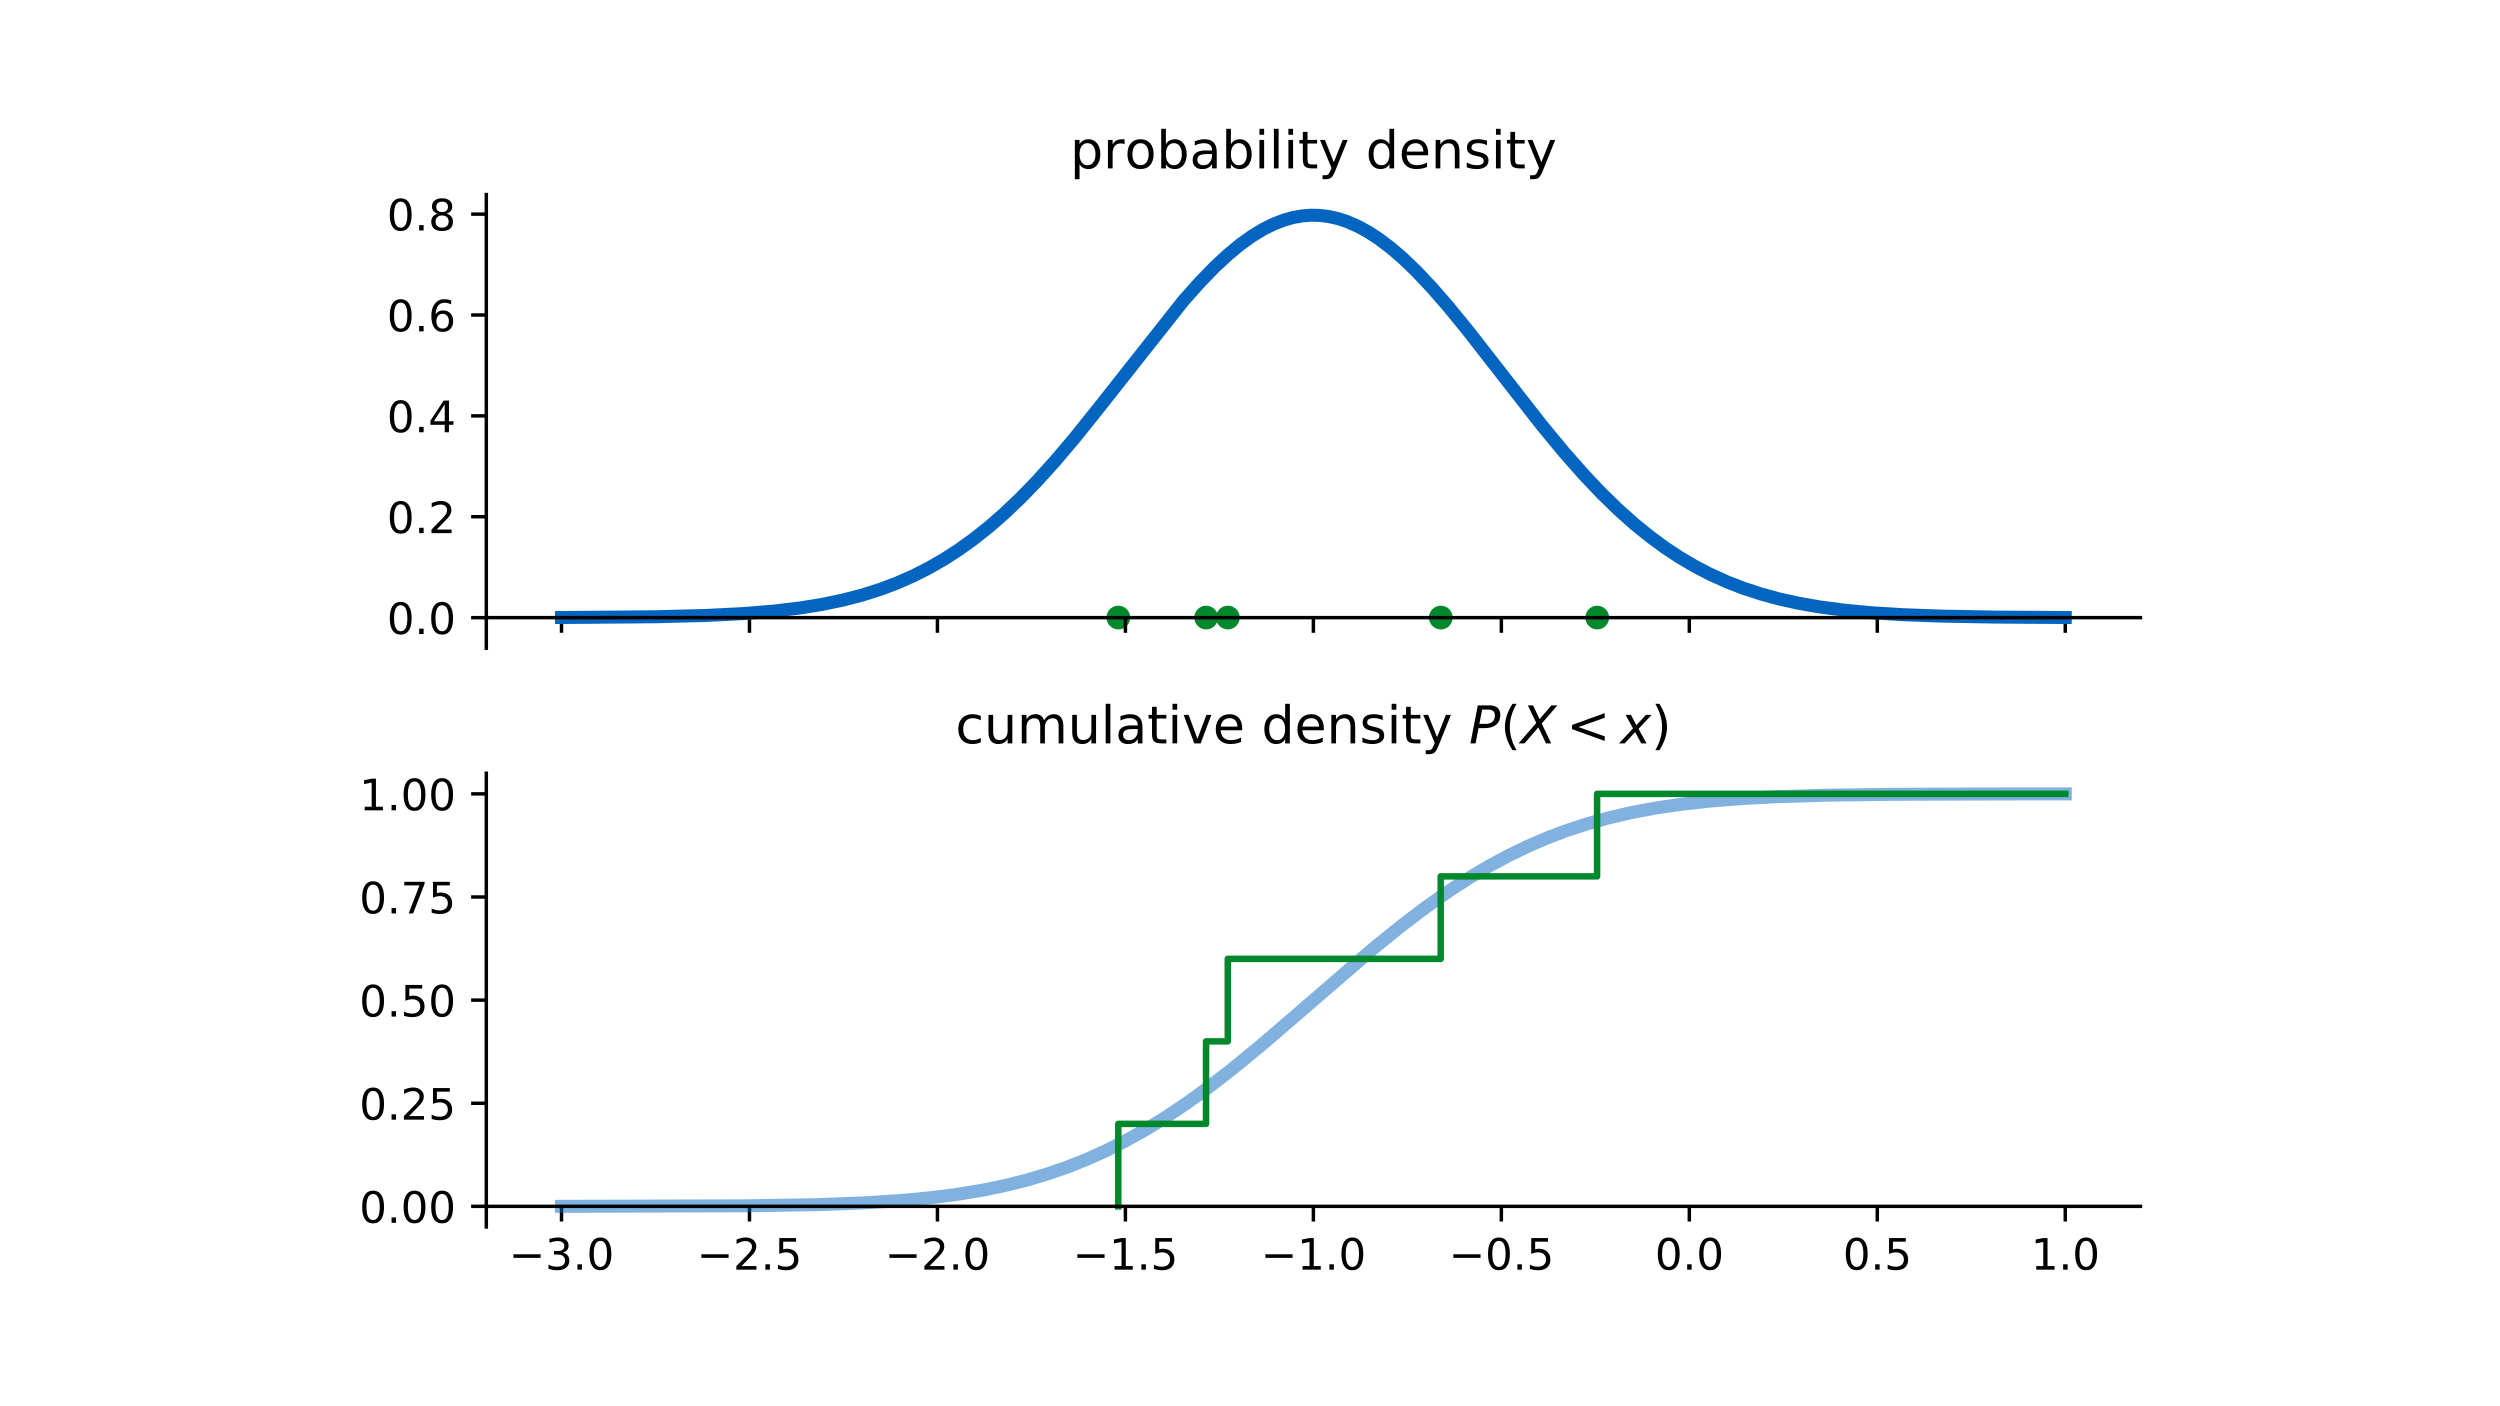 <?xml version="1.0" encoding="UTF-8"?>
<svg xmlns="http://www.w3.org/2000/svg" xmlns:xlink="http://www.w3.org/1999/xlink" width="1920pt" height="1080pt" viewBox="0 0 1920 1080" version="1.1">
<defs>
<clipPath id="clip1">
  <path d="M 933.883 465.172 L 952.121 465.172 L 952.121 483.41 L 933.883 483.41 Z M 933.883 465.172 "/>
</clipPath>
<clipPath id="clip2">
  <path d="M 1217.535 465.172 L 1235.777 465.172 L 1235.777 483.41 L 1217.535 483.41 Z M 1217.535 465.172 "/>
</clipPath>
<clipPath id="clip3">
  <path d="M 917.199 465.172 L 935.438 465.172 L 935.438 483.41 L 917.199 483.41 Z M 917.199 465.172 "/>
</clipPath>
<clipPath id="clip4">
  <path d="M 849.777 465.172 L 868.02 465.172 L 868.02 483.41 L 849.777 483.41 Z M 849.777 465.172 "/>
</clipPath>
<clipPath id="clip5">
  <path d="M 1097.426 465.172 L 1115.664 465.172 L 1115.664 483.41 L 1097.426 483.41 Z M 1097.426 465.172 "/>
</clipPath>
</defs>
<g id="surface1">
<rect x="0" y="0" width="1920" height="1080" style="fill:rgb(100%,100%,100%);fill-opacity:1;stroke:none;"/>
<path style=" stroke:none;fill-rule:nonzero;fill:rgb(100%,100%,100%);fill-opacity:1;" d="M 240 1020 L 1680 1020 L 1680 60 L 240 60 Z M 240 1020 "/>
<path style=" stroke:none;fill-rule:nonzero;fill:rgb(100%,100%,100%);fill-opacity:1;" d="M 373.5 497.82 L 1644 497.82 L 1644 149.332 L 373.5 149.332 Z M 373.5 497.82 "/>
<path style=" stroke:none;fill-rule:nonzero;fill:rgb(0%,53.334%,16.862%);fill-opacity:1;" d="M 943.004 481.742 C 944.98 481.742 946.875 480.957 948.273 479.562 C 949.672 478.164 950.457 476.266 950.457 474.289 C 950.457 472.312 949.672 470.418 948.273 469.02 C 946.875 467.621 944.98 466.836 943.004 466.836 C 941.027 466.836 939.129 467.621 937.73 469.02 C 936.336 470.418 935.551 472.312 935.551 474.289 C 935.551 476.266 936.336 478.164 937.73 479.562 C 939.129 480.957 941.027 481.742 943.004 481.742 Z M 943.004 481.742 "/>
<g clip-path="url(#clip1)" clip-rule="nonzero">
<path style="fill:none;stroke-width:1;stroke-linecap:butt;stroke-linejoin:round;stroke:rgb(0%,53.334%,16.862%);stroke-opacity:1;stroke-miterlimit:10;" d="M 0 -2.236 C 0.593 -2.236 1.162 -2 1.581 -1.582 C 2.001 -1.162 2.236 -0.593 2.236 0 C 2.236 0.593 2.001 1.162 1.581 1.581 C 1.162 2.001 0.593 2.236 0 2.236 C -0.593 2.236 -1.162 2.001 -1.582 1.581 C -2 1.162 -2.235 0.593 -2.235 0 C -2.235 -0.593 -2 -1.162 -1.582 -1.582 C -1.162 -2 -0.593 -2.236 0 -2.236 Z M 0 -2.236 " transform="matrix(3.333,0,0,-3.333,943.002,474.29)"/>
</g>
<path style=" stroke:none;fill-rule:nonzero;fill:rgb(0%,53.334%,16.862%);fill-opacity:1;" d="M 1226.656 481.742 C 1228.633 481.742 1230.531 480.957 1231.93 479.562 C 1233.328 478.164 1234.113 476.266 1234.113 474.289 C 1234.113 472.312 1233.328 470.418 1231.93 469.02 C 1230.531 467.621 1228.633 466.836 1226.656 466.836 C 1224.68 466.836 1222.785 467.621 1221.387 469.02 C 1219.988 470.418 1219.203 472.312 1219.203 474.289 C 1219.203 476.266 1219.988 478.164 1221.387 479.562 C 1222.785 480.957 1224.68 481.742 1226.656 481.742 Z M 1226.656 481.742 "/>
<g clip-path="url(#clip2)" clip-rule="nonzero">
<path style="fill:none;stroke-width:1;stroke-linecap:butt;stroke-linejoin:round;stroke:rgb(0%,53.334%,16.862%);stroke-opacity:1;stroke-miterlimit:10;" d="M -0.001 -2.236 C 0.592 -2.236 1.162 -2 1.582 -1.582 C 2.001 -1.162 2.237 -0.593 2.237 0 C 2.237 0.593 2.001 1.162 1.582 1.581 C 1.162 2.001 0.592 2.236 -0.001 2.236 C -0.593 2.236 -1.162 2.001 -1.581 1.581 C -2.001 1.162 -2.236 0.593 -2.236 0 C -2.236 -0.593 -2.001 -1.162 -1.581 -1.582 C -1.162 -2 -0.593 -2.236 -0.001 -2.236 Z M -0.001 -2.236 " transform="matrix(3.333,0,0,-3.333,1226.658,474.29)"/>
</g>
<path style=" stroke:none;fill-rule:nonzero;fill:rgb(0%,53.334%,16.862%);fill-opacity:1;" d="M 926.316 481.742 C 928.293 481.742 930.191 480.957 931.59 479.562 C 932.984 478.164 933.77 476.266 933.77 474.289 C 933.77 472.312 932.984 470.418 931.59 469.02 C 930.191 467.621 928.293 466.836 926.316 466.836 C 924.34 466.836 922.445 467.621 921.047 469.02 C 919.648 470.418 918.863 472.312 918.863 474.289 C 918.863 476.266 919.648 478.164 921.047 479.562 C 922.445 480.957 924.34 481.742 926.316 481.742 Z M 926.316 481.742 "/>
<g clip-path="url(#clip3)" clip-rule="nonzero">
<path style="fill:none;stroke-width:1;stroke-linecap:butt;stroke-linejoin:round;stroke:rgb(0%,53.334%,16.862%);stroke-opacity:1;stroke-miterlimit:10;" d="M -0 -2.236 C 0.593 -2.236 1.162 -2 1.582 -1.582 C 2 -1.162 2.236 -0.593 2.236 0 C 2.236 0.593 2 1.162 1.582 1.581 C 1.162 2.001 0.593 2.236 -0 2.236 C -0.593 2.236 -1.162 2.001 -1.581 1.581 C -2.001 1.162 -2.236 0.593 -2.236 0 C -2.236 -0.593 -2.001 -1.162 -1.581 -1.582 C -1.162 -2 -0.593 -2.236 -0 -2.236 Z M -0 -2.236 " transform="matrix(3.333,0,0,-3.333,926.318,474.29)"/>
</g>
<path style=" stroke:none;fill-rule:nonzero;fill:rgb(0%,53.334%,16.862%);fill-opacity:1;" d="M 858.898 481.742 C 860.875 481.742 862.77 480.957 864.168 479.562 C 865.566 478.164 866.352 476.266 866.352 474.289 C 866.352 472.312 865.566 470.418 864.168 469.02 C 862.77 467.621 860.875 466.836 858.898 466.836 C 856.922 466.836 855.027 467.621 853.629 469.02 C 852.23 470.418 851.445 472.312 851.445 474.289 C 851.445 476.266 852.23 478.164 853.629 479.562 C 855.027 480.957 856.922 481.742 858.898 481.742 Z M 858.898 481.742 "/>
<g clip-path="url(#clip4)" clip-rule="nonzero">
<path style="fill:none;stroke-width:1;stroke-linecap:butt;stroke-linejoin:round;stroke:rgb(0%,53.334%,16.862%);stroke-opacity:1;stroke-miterlimit:10;" d="M 0 -2.236 C 0.593 -2.236 1.161 -2 1.581 -1.582 C 2 -1.162 2.236 -0.593 2.236 0 C 2.236 0.593 2 1.162 1.581 1.581 C 1.161 2.001 0.593 2.236 0 2.236 C -0.593 2.236 -1.161 2.001 -1.581 1.581 C -2 1.162 -2.236 0.593 -2.236 0 C -2.236 -0.593 -2 -1.162 -1.581 -1.582 C -1.161 -2 -0.593 -2.236 0 -2.236 Z M 0 -2.236 " transform="matrix(3.333,0,0,-3.333,858.898,474.29)"/>
</g>
<path style=" stroke:none;fill-rule:nonzero;fill:rgb(0%,53.334%,16.862%);fill-opacity:1;" d="M 1106.543 481.742 C 1108.52 481.742 1110.418 480.957 1111.816 479.562 C 1113.211 478.164 1113.996 476.266 1113.996 474.289 C 1113.996 472.312 1113.211 470.418 1111.816 469.02 C 1110.418 467.621 1108.52 466.836 1106.543 466.836 C 1104.566 466.836 1102.672 467.621 1101.273 469.02 C 1099.875 470.418 1099.09 472.312 1099.09 474.289 C 1099.09 476.266 1099.875 478.164 1101.273 479.562 C 1102.672 480.957 1104.566 481.742 1106.543 481.742 Z M 1106.543 481.742 "/>
<g clip-path="url(#clip5)" clip-rule="nonzero">
<path style="fill:none;stroke-width:1;stroke-linecap:butt;stroke-linejoin:round;stroke:rgb(0%,53.334%,16.862%);stroke-opacity:1;stroke-miterlimit:10;" d="M -0 -2.236 C 0.593 -2.236 1.162 -2 1.582 -1.582 C 2 -1.162 2.236 -0.593 2.236 0 C 2.236 0.593 2 1.162 1.582 1.581 C 1.162 2.001 0.593 2.236 -0 2.236 C -0.593 2.236 -1.162 2.001 -1.581 1.581 C -2.001 1.162 -2.236 0.593 -2.236 0 C -2.236 -0.593 -2.001 -1.162 -1.581 -1.582 C -1.162 -2 -0.593 -2.236 -0 -2.236 Z M -0 -2.236 " transform="matrix(3.333,0,0,-3.333,1106.544,474.29)"/>
</g>
<path style="fill:none;stroke-width:0.8;stroke-linecap:butt;stroke-linejoin:round;stroke:rgb(0%,0%,0%);stroke-opacity:1;stroke-miterlimit:10;" d="M 57.375 163.713 L 57.375 160.213 " transform="matrix(3.333,0,0,-3.333,240,1020)"/>
<path style="fill:none;stroke-width:0.8;stroke-linecap:butt;stroke-linejoin:round;stroke:rgb(0%,0%,0%);stroke-opacity:1;stroke-miterlimit:10;" d="M 100.688 163.713 L 100.688 160.213 " transform="matrix(3.333,0,0,-3.333,240,1020)"/>
<path style="fill:none;stroke-width:0.8;stroke-linecap:butt;stroke-linejoin:round;stroke:rgb(0%,0%,0%);stroke-opacity:1;stroke-miterlimit:10;" d="M 144 163.713 L 144 160.213 " transform="matrix(3.333,0,0,-3.333,240,1020)"/>
<path style="fill:none;stroke-width:0.8;stroke-linecap:butt;stroke-linejoin:round;stroke:rgb(0%,0%,0%);stroke-opacity:1;stroke-miterlimit:10;" d="M 187.313 163.713 L 187.313 160.213 " transform="matrix(3.333,0,0,-3.333,240,1020)"/>
<path style="fill:none;stroke-width:0.8;stroke-linecap:butt;stroke-linejoin:round;stroke:rgb(0%,0%,0%);stroke-opacity:1;stroke-miterlimit:10;" d="M 230.625 163.713 L 230.625 160.213 " transform="matrix(3.333,0,0,-3.333,240,1020)"/>
<path style="fill:none;stroke-width:0.8;stroke-linecap:butt;stroke-linejoin:round;stroke:rgb(0%,0%,0%);stroke-opacity:1;stroke-miterlimit:10;" d="M 273.938 163.713 L 273.938 160.213 " transform="matrix(3.333,0,0,-3.333,240,1020)"/>
<path style="fill:none;stroke-width:0.8;stroke-linecap:butt;stroke-linejoin:round;stroke:rgb(0%,0%,0%);stroke-opacity:1;stroke-miterlimit:10;" d="M 317.25 163.713 L 317.25 160.213 " transform="matrix(3.333,0,0,-3.333,240,1020)"/>
<path style="fill:none;stroke-width:0.8;stroke-linecap:butt;stroke-linejoin:round;stroke:rgb(0%,0%,0%);stroke-opacity:1;stroke-miterlimit:10;" d="M 360.563 163.713 L 360.563 160.213 " transform="matrix(3.333,0,0,-3.333,240,1020)"/>
<path style="fill:none;stroke-width:0.8;stroke-linecap:butt;stroke-linejoin:round;stroke:rgb(0%,0%,0%);stroke-opacity:1;stroke-miterlimit:10;" d="M 403.875 163.713 L 403.875 160.213 " transform="matrix(3.333,0,0,-3.333,240,1020)"/>
<path style="fill:none;stroke-width:0.8;stroke-linecap:butt;stroke-linejoin:round;stroke:rgb(0%,0%,0%);stroke-opacity:1;stroke-miterlimit:10;" d="M 40.05 163.713 L 36.55 163.713 " transform="matrix(3.333,0,0,-3.333,240,1020)"/>
<path style=" stroke:none;fill-rule:nonzero;fill:rgb(0%,0%,0%);fill-opacity:1;" d="M 307.746 464.812 C 306.047 464.812 304.777 465.648 303.914 467.312 C 303.047 468.98 302.645 471.48 302.645 474.812 C 302.645 478.148 303.047 480.648 303.914 482.312 C 304.777 483.98 306.047 484.812 307.746 484.812 C 309.445 484.812 310.711 483.98 311.578 482.312 C 312.414 480.648 312.848 478.148 312.848 474.812 C 312.848 471.48 312.414 468.98 311.578 467.312 C 310.711 465.648 309.445 464.812 307.746 464.812 M 307.746 462.215 C 310.445 462.215 312.512 463.312 313.98 465.445 C 315.414 467.613 316.145 470.746 316.145 474.812 C 316.145 478.914 315.414 482.047 313.98 484.18 C 312.512 486.312 310.445 487.379 307.746 487.379 C 305.012 487.379 302.914 486.312 301.48 484.18 C 300.047 482.047 299.348 478.914 299.348 474.812 C 299.348 470.746 300.047 467.613 301.48 465.445 C 302.914 463.312 305.012 462.215 307.746 462.215 "/>
<path style=" stroke:none;fill-rule:nonzero;fill:rgb(0%,0%,0%);fill-opacity:1;" d="M 321.914 482.812 L 325.348 482.812 L 325.348 486.945 L 321.914 486.945 L 321.914 482.812 "/>
<path style=" stroke:none;fill-rule:nonzero;fill:rgb(0%,0%,0%);fill-opacity:1;" d="M 339.547 464.812 C 337.848 464.812 336.578 465.648 335.711 467.312 C 334.848 468.98 334.445 471.48 334.445 474.812 C 334.445 478.148 334.848 480.648 335.711 482.312 C 336.578 483.98 337.848 484.812 339.547 484.812 C 341.246 484.812 342.512 483.98 343.379 482.312 C 344.211 480.648 344.645 478.148 344.645 474.812 C 344.645 471.48 344.211 468.98 343.379 467.312 C 342.512 465.648 341.246 464.812 339.547 464.812 M 339.547 462.215 C 342.246 462.215 344.312 463.312 345.777 465.445 C 347.211 467.613 347.945 470.746 347.945 474.812 C 347.945 478.914 347.211 482.047 345.777 484.18 C 344.312 486.312 342.246 487.379 339.547 487.379 C 336.812 487.379 334.711 486.312 333.277 484.18 C 331.848 482.047 331.145 478.914 331.145 474.812 C 331.145 470.746 331.848 467.613 333.277 465.445 C 334.711 463.312 336.812 462.215 339.547 462.215 "/>
<path style="fill:none;stroke-width:0.8;stroke-linecap:butt;stroke-linejoin:round;stroke:rgb(0%,0%,0%);stroke-opacity:1;stroke-miterlimit:10;" d="M 40.05 186.959 L 36.55 186.959 " transform="matrix(3.333,0,0,-3.333,240,1020)"/>
<path style=" stroke:none;fill-rule:nonzero;fill:rgb(0%,0%,0%);fill-opacity:1;" d="M 307.746 387.328 C 306.047 387.328 304.777 388.16 303.914 389.828 C 303.047 391.496 302.645 393.996 302.645 397.328 C 302.645 400.66 303.047 403.16 303.914 404.828 C 304.777 406.496 306.047 407.328 307.746 407.328 C 309.445 407.328 310.711 406.496 311.578 404.828 C 312.414 403.16 312.848 400.66 312.848 397.328 C 312.848 393.996 312.414 391.496 311.578 389.828 C 310.711 388.16 309.445 387.328 307.746 387.328 M 307.746 384.73 C 310.445 384.73 312.512 385.828 313.98 387.961 C 315.414 390.129 316.145 393.262 316.145 397.328 C 316.145 401.43 315.414 404.562 313.98 406.695 C 312.512 408.828 310.445 409.895 307.746 409.895 C 305.012 409.895 302.914 408.828 301.48 406.695 C 300.047 404.562 299.348 401.43 299.348 397.328 C 299.348 393.262 300.047 390.129 301.48 387.961 C 302.914 385.828 305.012 384.73 307.746 384.73 "/>
<path style=" stroke:none;fill-rule:nonzero;fill:rgb(0%,0%,0%);fill-opacity:1;" d="M 321.914 405.328 L 325.348 405.328 L 325.348 409.461 L 321.914 409.461 L 321.914 405.328 "/>
<path style=" stroke:none;fill-rule:nonzero;fill:rgb(0%,0%,0%);fill-opacity:1;" d="M 335.348 406.695 L 346.812 406.695 L 346.812 409.461 L 331.379 409.461 L 331.379 406.695 C 332.613 405.43 334.312 403.695 336.48 401.496 C 338.613 399.328 339.98 397.93 340.547 397.297 C 341.613 396.129 342.348 395.129 342.746 394.297 C 343.145 393.496 343.379 392.66 343.379 391.863 C 343.379 390.594 342.914 389.527 342.012 388.73 C 341.113 387.93 339.945 387.496 338.48 387.496 C 337.445 387.496 336.348 387.695 335.211 388.027 C 334.078 388.395 332.848 388.93 331.547 389.66 L 331.547 386.328 C 332.879 385.797 334.113 385.395 335.246 385.129 C 336.379 384.863 337.445 384.73 338.414 384.73 C 340.914 384.73 342.914 385.363 344.414 386.629 C 345.914 387.895 346.68 389.562 346.68 391.66 C 346.68 392.66 346.48 393.629 346.113 394.496 C 345.746 395.395 345.078 396.461 344.078 397.66 C 343.812 397.996 342.945 398.895 341.48 400.395 C 340.012 401.895 337.98 403.996 335.348 406.695 "/>
<path style="fill:none;stroke-width:0.8;stroke-linecap:butt;stroke-linejoin:round;stroke:rgb(0%,0%,0%);stroke-opacity:1;stroke-miterlimit:10;" d="M 40.05 210.204 L 36.55 210.204 " transform="matrix(3.333,0,0,-3.333,240,1020)"/>
<path style=" stroke:none;fill-rule:nonzero;fill:rgb(0%,0%,0%);fill-opacity:1;" d="M 307.746 309.844 C 306.047 309.844 304.777 310.676 303.914 312.344 C 303.047 314.012 302.645 316.512 302.645 319.844 C 302.645 323.176 303.047 325.676 303.914 327.344 C 304.777 329.012 306.047 329.844 307.746 329.844 C 309.445 329.844 310.711 329.012 311.578 327.344 C 312.414 325.676 312.848 323.176 312.848 319.844 C 312.848 316.512 312.414 314.012 311.578 312.344 C 310.711 310.676 309.445 309.844 307.746 309.844 M 307.746 307.242 C 310.445 307.242 312.512 308.344 313.98 310.477 C 315.414 312.645 316.145 315.777 316.145 319.844 C 316.145 323.945 315.414 327.078 313.98 329.211 C 312.512 331.344 310.445 332.41 307.746 332.41 C 305.012 332.41 302.914 331.344 301.48 329.211 C 300.047 327.078 299.348 323.945 299.348 319.844 C 299.348 315.777 300.047 312.645 301.48 310.477 C 302.914 308.344 305.012 307.242 307.746 307.242 "/>
<path style=" stroke:none;fill-rule:nonzero;fill:rgb(0%,0%,0%);fill-opacity:1;" d="M 321.914 327.844 L 325.348 327.844 L 325.348 331.977 L 321.914 331.977 L 321.914 327.844 "/>
<path style=" stroke:none;fill-rule:nonzero;fill:rgb(0%,0%,0%);fill-opacity:1;" d="M 341.547 310.543 L 333.246 323.512 L 341.547 323.512 L 341.547 310.543 M 340.68 307.676 L 344.812 307.676 L 344.812 323.512 L 348.277 323.512 L 348.277 326.242 L 344.812 326.242 L 344.812 331.977 L 341.547 331.977 L 341.547 326.242 L 330.578 326.242 L 330.578 323.078 L 340.68 307.676 "/>
<path style="fill:none;stroke-width:0.8;stroke-linecap:butt;stroke-linejoin:round;stroke:rgb(0%,0%,0%);stroke-opacity:1;stroke-miterlimit:10;" d="M 40.05 233.449 L 36.55 233.449 " transform="matrix(3.333,0,0,-3.333,240,1020)"/>
<path style=" stroke:none;fill-rule:nonzero;fill:rgb(0%,0%,0%);fill-opacity:1;" d="M 307.746 232.359 C 306.047 232.359 304.777 233.191 303.914 234.859 C 303.047 236.527 302.645 239.027 302.645 242.359 C 302.645 245.691 303.047 248.191 303.914 249.859 C 304.777 251.527 306.047 252.359 307.746 252.359 C 309.445 252.359 310.711 251.527 311.578 249.859 C 312.414 248.191 312.848 245.691 312.848 242.359 C 312.848 239.027 312.414 236.527 311.578 234.859 C 310.711 233.191 309.445 232.359 307.746 232.359 M 307.746 229.758 C 310.445 229.758 312.512 230.859 313.98 232.992 C 315.414 235.16 316.145 238.293 316.145 242.359 C 316.145 246.461 315.414 249.594 313.98 251.727 C 312.512 253.859 310.445 254.926 307.746 254.926 C 305.012 254.926 302.914 253.859 301.48 251.727 C 300.047 249.594 299.348 246.461 299.348 242.359 C 299.348 238.293 300.047 235.16 301.48 232.992 C 302.914 230.859 305.012 229.758 307.746 229.758 "/>
<path style=" stroke:none;fill-rule:nonzero;fill:rgb(0%,0%,0%);fill-opacity:1;" d="M 321.914 250.359 L 325.348 250.359 L 325.348 254.492 L 321.914 254.492 L 321.914 250.359 "/>
<path style=" stroke:none;fill-rule:nonzero;fill:rgb(0%,0%,0%);fill-opacity:1;" d="M 339.945 241.027 C 338.48 241.027 337.312 241.559 336.445 242.559 C 335.578 243.559 335.145 244.961 335.145 246.691 C 335.145 248.461 335.578 249.859 336.445 250.859 C 337.312 251.859 338.48 252.359 339.945 252.359 C 341.414 252.359 342.578 251.859 343.445 250.859 C 344.312 249.859 344.746 248.461 344.746 246.691 C 344.746 244.961 344.312 243.559 343.445 242.559 C 342.578 241.559 341.414 241.027 339.945 241.027 M 346.48 230.727 L 346.48 233.727 C 345.645 233.324 344.812 233.027 343.98 232.824 C 343.113 232.625 342.277 232.527 341.48 232.527 C 339.277 232.527 337.613 233.258 336.48 234.727 C 335.348 236.191 334.68 238.426 334.547 241.359 C 335.18 240.426 335.98 239.691 336.945 239.191 C 337.914 238.691 338.98 238.426 340.145 238.426 C 342.578 238.426 344.512 239.191 345.914 240.66 C 347.312 242.125 348.047 244.16 348.047 246.691 C 348.047 249.191 347.277 251.191 345.812 252.691 C 344.348 254.191 342.379 254.926 339.945 254.926 C 337.145 254.926 334.98 253.859 333.512 251.727 C 332.012 249.594 331.277 246.461 331.277 242.359 C 331.277 238.527 332.18 235.461 334.012 233.191 C 335.812 230.926 338.277 229.758 341.348 229.758 C 342.145 229.758 342.98 229.859 343.848 229.992 C 344.68 230.16 345.547 230.395 346.48 230.727 "/>
<path style="fill:none;stroke-width:0.8;stroke-linecap:butt;stroke-linejoin:round;stroke:rgb(0%,0%,0%);stroke-opacity:1;stroke-miterlimit:10;" d="M 40.05 256.695 L 36.55 256.695 " transform="matrix(3.333,0,0,-3.333,240,1020)"/>
<path style=" stroke:none;fill-rule:nonzero;fill:rgb(0%,0%,0%);fill-opacity:1;" d="M 307.746 154.875 C 306.047 154.875 304.777 155.707 303.914 157.375 C 303.047 159.043 302.645 161.543 302.645 164.875 C 302.645 168.207 303.047 170.707 303.914 172.375 C 304.777 174.043 306.047 174.875 307.746 174.875 C 309.445 174.875 310.711 174.043 311.578 172.375 C 312.414 170.707 312.848 168.207 312.848 164.875 C 312.848 161.543 312.414 159.043 311.578 157.375 C 310.711 155.707 309.445 154.875 307.746 154.875 M 307.746 152.273 C 310.445 152.273 312.512 153.375 313.98 155.508 C 315.414 157.676 316.145 160.809 316.145 164.875 C 316.145 168.973 315.414 172.109 313.98 174.242 C 312.512 176.375 310.445 177.441 307.746 177.441 C 305.012 177.441 302.914 176.375 301.48 174.242 C 300.047 172.109 299.348 168.973 299.348 164.875 C 299.348 160.809 300.047 157.676 301.48 155.508 C 302.914 153.375 305.012 152.273 307.746 152.273 "/>
<path style=" stroke:none;fill-rule:nonzero;fill:rgb(0%,0%,0%);fill-opacity:1;" d="M 321.914 172.875 L 325.348 172.875 L 325.348 177.008 L 321.914 177.008 L 321.914 172.875 "/>
<path style=" stroke:none;fill-rule:nonzero;fill:rgb(0%,0%,0%);fill-opacity:1;" d="M 339.547 165.473 C 337.98 165.473 336.746 165.906 335.848 166.742 C 334.945 167.574 334.512 168.707 334.512 170.176 C 334.512 171.641 334.945 172.809 335.848 173.641 C 336.746 174.473 337.98 174.875 339.547 174.875 C 341.078 174.875 342.312 174.473 343.211 173.609 C 344.113 172.773 344.578 171.641 344.578 170.176 C 344.578 168.707 344.113 167.574 343.246 166.742 C 342.348 165.906 341.113 165.473 339.547 165.473 M 336.246 164.074 C 334.848 163.742 333.746 163.074 332.945 162.109 C 332.145 161.141 331.777 159.973 331.777 158.574 C 331.777 156.641 332.445 155.109 333.848 153.973 C 335.211 152.84 337.113 152.273 339.547 152.273 C 341.945 152.273 343.848 152.84 345.246 153.973 C 346.613 155.109 347.312 156.641 347.312 158.574 C 347.312 159.973 346.914 161.141 346.113 162.109 C 345.312 163.074 344.246 163.742 342.848 164.074 C 344.414 164.441 345.645 165.176 346.547 166.242 C 347.414 167.309 347.879 168.641 347.879 170.176 C 347.879 172.543 347.145 174.34 345.711 175.574 C 344.246 176.84 342.211 177.441 339.547 177.441 C 336.848 177.441 334.777 176.84 333.348 175.574 C 331.914 174.34 331.211 172.543 331.211 170.176 C 331.211 168.641 331.645 167.309 332.547 166.242 C 333.414 165.176 334.645 164.441 336.246 164.074 M 335.047 158.875 C 335.047 160.141 335.414 161.141 336.211 161.84 C 337.012 162.543 338.113 162.875 339.547 162.875 C 340.945 162.875 342.047 162.543 342.848 161.84 C 343.645 161.141 344.047 160.141 344.047 158.875 C 344.047 157.609 343.645 156.641 342.848 155.941 C 342.047 155.242 340.945 154.875 339.547 154.875 C 338.113 154.875 337.012 155.242 336.211 155.941 C 335.414 156.641 335.047 157.609 335.047 158.875 "/>
<path style="fill:none;stroke-width:3;stroke-linecap:square;stroke-linejoin:round;stroke:rgb(1.176%,39.607%,75.294%);stroke-opacity:1;stroke-miterlimit:10;" d="M 57.375 163.744 L 78.879 163.914 L 90.673 164.214 L 99.343 164.651 L 106.281 165.218 L 112.177 165.918 L 117.38 166.752 L 122.236 167.762 L 126.744 168.939 L 130.907 170.263 L 134.722 171.704 L 138.537 173.388 L 142.005 175.147 L 145.474 177.139 L 148.943 179.379 L 152.411 181.874 L 155.879 184.632 L 159.348 187.656 L 163.164 191.284 L 166.978 195.216 L 171.141 199.827 L 175.65 205.152 L 181.199 212.072 L 200.623 236.668 L 204.438 240.957 L 207.907 244.53 L 211.028 247.426 L 213.803 249.711 L 216.578 251.698 L 219.006 253.171 L 221.434 254.384 L 223.861 255.325 L 225.942 255.908 L 228.023 256.282 L 230.105 256.441 L 232.186 256.389 L 234.267 256.122 L 236.348 255.642 L 238.429 254.955 L 240.857 253.897 L 243.285 252.571 L 245.713 250.99 L 248.488 248.889 L 251.263 246.497 L 254.384 243.496 L 257.852 239.822 L 261.668 235.443 L 266.177 229.927 L 273.114 221.03 L 283.172 208.138 L 288.375 201.838 L 292.884 196.717 L 297.046 192.327 L 300.861 188.614 L 304.677 185.216 L 308.146 182.405 L 311.613 179.857 L 315.082 177.567 L 318.551 175.527 L 322.02 173.722 L 325.834 171.991 L 329.65 170.508 L 333.812 169.143 L 337.975 168.012 L 342.483 167.016 L 347.339 166.171 L 352.888 165.438 L 359.132 164.85 L 366.416 164.393 L 375.434 164.06 L 387.92 163.84 L 403.875 163.744 " transform="matrix(3.333,0,0,-3.333,240,1020)"/>
<path style="fill:none;stroke-width:0.8;stroke-linecap:square;stroke-linejoin:miter;stroke:rgb(0%,0%,0%);stroke-opacity:1;stroke-miterlimit:10;" d="M 40.05 156.654 L 40.05 261.2 " transform="matrix(3.333,0,0,-3.333,240,1020)"/>
<path style="fill:none;stroke-width:0.8;stroke-linecap:square;stroke-linejoin:miter;stroke:rgb(0%,0%,0%);stroke-opacity:1;stroke-miterlimit:10;" d="M 40.05 163.713 L 421.2 163.713 " transform="matrix(3.333,0,0,-3.333,240,1020)"/>
<path style=" stroke:none;fill-rule:nonzero;fill:rgb(0%,0%,0%);fill-opacity:1;" d="M 829.09 126.055 L 829.09 137.613 L 825.488 137.613 L 825.488 107.453 L 829.09 107.453 L 829.09 110.773 C 829.809 109.492 830.77 108.535 831.93 107.895 C 833.09 107.254 834.488 106.934 836.09 106.934 C 838.73 106.934 840.891 108.012 842.57 110.094 C 844.211 112.215 845.051 114.973 845.051 118.414 C 845.051 121.852 844.211 124.652 842.57 126.734 C 840.891 128.812 838.73 129.852 836.09 129.852 C 834.488 129.852 833.09 129.535 831.93 128.934 C 830.77 128.332 829.809 127.375 829.09 126.055 M 841.328 118.414 C 841.328 115.773 840.77 113.734 839.688 112.215 C 838.57 110.691 837.09 109.934 835.211 109.934 C 833.289 109.934 831.809 110.691 830.73 112.215 C 829.609 113.734 829.09 115.773 829.09 118.414 C 829.09 121.055 829.609 123.133 830.73 124.652 C 831.809 126.172 833.289 126.895 835.211 126.895 C 837.09 126.895 838.57 126.172 839.688 124.652 C 840.77 123.133 841.328 121.055 841.328 118.414 "/>
<path style=" stroke:none;fill-rule:nonzero;fill:rgb(0%,0%,0%);fill-opacity:1;" d="M 863.688 110.812 C 863.289 110.574 862.848 110.414 862.367 110.293 C 861.891 110.215 861.367 110.133 860.809 110.133 C 858.77 110.133 857.211 110.812 856.129 112.133 C 855.008 113.453 854.488 115.332 854.488 117.812 L 854.488 129.332 L 850.891 129.332 L 850.891 107.453 L 854.488 107.453 L 854.488 110.852 C 855.211 109.535 856.211 108.535 857.41 107.895 C 858.609 107.254 860.09 106.934 861.848 106.934 C 862.09 106.934 862.367 106.973 862.688 106.973 C 862.969 107.012 863.289 107.055 863.688 107.133 L 863.688 110.812 "/>
<path style=" stroke:none;fill-rule:nonzero;fill:rgb(0%,0%,0%);fill-opacity:1;" d="M 875.93 109.973 C 874.008 109.973 872.488 110.734 871.367 112.254 C 870.25 113.773 869.688 115.812 869.688 118.414 C 869.688 121.055 870.211 123.094 871.328 124.613 C 872.449 126.133 873.969 126.852 875.93 126.852 C 877.848 126.852 879.367 126.133 880.488 124.613 C 881.609 123.094 882.168 121.055 882.168 118.414 C 882.168 115.852 881.609 113.773 880.488 112.254 C 879.367 110.734 877.848 109.973 875.93 109.973 M 875.93 106.934 C 879.051 106.934 881.488 107.973 883.289 109.973 C 885.051 112.012 885.969 114.812 885.969 118.414 C 885.969 122.012 885.051 124.812 883.289 126.812 C 881.488 128.852 879.051 129.852 875.93 129.852 C 872.77 129.852 870.289 128.852 868.527 126.812 C 866.77 124.812 865.891 122.012 865.891 118.414 C 865.891 114.812 866.77 112.012 868.527 109.973 C 870.289 107.973 872.77 106.934 875.93 106.934 "/>
<path style=" stroke:none;fill-rule:nonzero;fill:rgb(0%,0%,0%);fill-opacity:1;" d="M 907.648 118.414 C 907.648 115.773 907.09 113.734 906.008 112.215 C 904.891 110.691 903.41 109.934 901.527 109.934 C 899.609 109.934 898.129 110.691 897.051 112.215 C 895.93 113.734 895.41 115.773 895.41 118.414 C 895.41 121.055 895.93 123.133 897.051 124.652 C 898.129 126.172 899.609 126.895 901.527 126.895 C 903.41 126.895 904.891 126.172 906.008 124.652 C 907.09 123.133 907.648 121.055 907.648 118.414 M 895.41 110.773 C 896.129 109.492 897.09 108.535 898.25 107.895 C 899.41 107.254 900.809 106.934 902.41 106.934 C 905.051 106.934 907.211 108.012 908.891 110.094 C 910.527 112.215 911.367 114.973 911.367 118.414 C 911.367 121.852 910.527 124.652 908.891 126.734 C 907.211 128.812 905.051 129.852 902.41 129.852 C 900.809 129.852 899.41 129.535 898.25 128.934 C 897.09 128.332 896.129 127.375 895.41 126.055 L 895.41 129.332 L 891.809 129.332 L 891.809 98.934 L 895.41 98.934 L 895.41 110.773 "/>
<path style=" stroke:none;fill-rule:nonzero;fill:rgb(0%,0%,0%);fill-opacity:1;" d="M 927.289 118.332 C 924.367 118.332 922.367 118.691 921.25 119.332 C 920.129 120.012 919.57 121.133 919.57 122.734 C 919.57 124.012 919.969 125.055 920.809 125.773 C 921.648 126.535 922.809 126.895 924.25 126.895 C 926.25 126.895 927.848 126.215 929.051 124.773 C 930.25 123.375 930.848 121.492 930.848 119.133 L 930.848 118.332 L 927.289 118.332 M 934.449 116.852 L 934.449 129.332 L 930.848 129.332 L 930.848 126.012 C 930.008 127.375 928.969 128.332 927.77 128.934 C 926.57 129.535 925.051 129.852 923.289 129.852 C 921.051 129.852 919.25 129.254 917.93 128.012 C 916.609 126.773 915.969 125.094 915.969 122.973 C 915.969 120.535 916.77 118.691 918.449 117.414 C 920.09 116.172 922.527 115.535 925.809 115.535 L 930.848 115.535 L 930.848 115.172 C 930.848 113.535 930.289 112.254 929.211 111.332 C 928.129 110.453 926.609 109.973 924.648 109.973 C 923.367 109.973 922.168 110.133 920.969 110.453 C 919.77 110.773 918.648 111.215 917.57 111.773 L 917.57 108.453 C 918.848 107.973 920.129 107.574 921.367 107.332 C 922.609 107.094 923.809 106.934 925.008 106.934 C 928.168 106.934 930.527 107.773 932.09 109.414 C 933.648 111.055 934.449 113.535 934.449 116.852 "/>
<path style=" stroke:none;fill-rule:nonzero;fill:rgb(0%,0%,0%);fill-opacity:1;" d="M 957.57 118.414 C 957.57 115.773 957.008 113.734 955.93 112.215 C 954.809 110.691 953.328 109.934 951.449 109.934 C 949.527 109.934 948.051 110.691 946.969 112.215 C 945.848 113.734 945.328 115.773 945.328 118.414 C 945.328 121.055 945.848 123.133 946.969 124.652 C 948.051 126.172 949.527 126.895 951.449 126.895 C 953.328 126.895 954.809 126.172 955.93 124.652 C 957.008 123.133 957.57 121.055 957.57 118.414 M 945.328 110.773 C 946.051 109.492 947.008 108.535 948.168 107.895 C 949.328 107.254 950.73 106.934 952.328 106.934 C 954.969 106.934 957.129 108.012 958.809 110.094 C 960.449 112.215 961.289 114.973 961.289 118.414 C 961.289 121.852 960.449 124.652 958.809 126.734 C 957.129 128.812 954.969 129.852 952.328 129.852 C 950.73 129.852 949.328 129.535 948.168 128.934 C 947.008 128.332 946.051 127.375 945.328 126.055 L 945.328 129.332 L 941.73 129.332 L 941.73 98.934 L 945.328 98.934 L 945.328 110.773 "/>
<path style=" stroke:none;fill-rule:nonzero;fill:rgb(0%,0%,0%);fill-opacity:1;" d="M 967.25 107.453 L 970.848 107.453 L 970.848 129.332 L 967.25 129.332 L 967.25 107.453 M 967.25 98.934 L 970.848 98.934 L 970.848 103.492 L 967.25 103.492 L 967.25 98.934 "/>
<path style=" stroke:none;fill-rule:nonzero;fill:rgb(0%,0%,0%);fill-opacity:1;" d="M 978.367 98.934 L 981.969 98.934 L 981.969 129.332 L 978.367 129.332 L 978.367 98.934 "/>
<path style=" stroke:none;fill-rule:nonzero;fill:rgb(0%,0%,0%);fill-opacity:1;" d="M 989.488 107.453 L 993.09 107.453 L 993.09 129.332 L 989.488 129.332 L 989.488 107.453 M 989.488 98.934 L 993.09 98.934 L 993.09 103.492 L 989.488 103.492 L 989.488 98.934 "/>
<path style=" stroke:none;fill-rule:nonzero;fill:rgb(0%,0%,0%);fill-opacity:1;" d="M 1004.168 101.254 L 1004.168 107.453 L 1011.57 107.453 L 1011.57 110.254 L 1004.168 110.254 L 1004.168 122.133 C 1004.168 123.934 1004.41 125.094 1004.891 125.574 C 1005.367 126.094 1006.367 126.332 1007.891 126.332 L 1011.57 126.332 L 1011.57 129.332 L 1007.891 129.332 C 1005.09 129.332 1003.168 128.812 1002.129 127.773 C 1001.09 126.734 1000.57 124.852 1000.57 122.133 L 1000.57 110.254 L 997.93 110.254 L 997.93 107.453 L 1000.57 107.453 L 1000.57 101.254 L 1004.168 101.254 "/>
<path style=" stroke:none;fill-rule:nonzero;fill:rgb(0%,0%,0%);fill-opacity:1;" d="M 1025.41 131.332 C 1024.367 133.895 1023.367 135.613 1022.41 136.414 C 1021.449 137.215 1020.168 137.613 1018.57 137.613 L 1015.688 137.613 L 1015.688 134.613 L 1017.809 134.613 C 1018.77 134.613 1019.527 134.375 1020.09 133.895 C 1020.648 133.414 1021.25 132.332 1021.93 130.574 L 1022.57 128.973 L 1013.73 107.453 L 1017.527 107.453 L 1024.367 124.574 L 1031.211 107.453 L 1035.008 107.453 L 1025.41 131.332 "/>
<path style=" stroke:none;fill-rule:nonzero;fill:rgb(0%,0%,0%);fill-opacity:1;" d="M 1067.09 110.773 L 1067.09 98.934 L 1070.688 98.934 L 1070.688 129.332 L 1067.09 129.332 L 1067.09 126.055 C 1066.328 127.375 1065.367 128.332 1064.211 128.934 C 1063.051 129.535 1061.688 129.852 1060.09 129.852 C 1057.449 129.852 1055.289 128.812 1053.609 126.734 C 1051.93 124.652 1051.129 121.852 1051.129 118.414 C 1051.129 114.973 1051.93 112.215 1053.609 110.094 C 1055.289 108.012 1057.449 106.934 1060.09 106.934 C 1061.688 106.934 1063.051 107.254 1064.211 107.895 C 1065.367 108.535 1066.328 109.492 1067.09 110.773 M 1054.848 118.414 C 1054.848 121.055 1055.367 123.133 1056.449 124.652 C 1057.527 126.172 1059.051 126.895 1060.969 126.895 C 1062.848 126.895 1064.328 126.172 1065.449 124.652 C 1066.527 123.133 1067.09 121.055 1067.09 118.414 C 1067.09 115.773 1066.527 113.734 1065.449 112.215 C 1064.328 110.691 1062.848 109.934 1060.969 109.934 C 1059.051 109.934 1057.527 110.691 1056.449 112.215 C 1055.367 113.734 1054.848 115.773 1054.848 118.414 "/>
<path style=" stroke:none;fill-rule:nonzero;fill:rgb(0%,0%,0%);fill-opacity:1;" d="M 1096.809 117.492 L 1096.809 119.254 L 1080.289 119.254 C 1080.449 121.734 1081.168 123.652 1082.527 124.934 C 1083.848 126.215 1085.688 126.852 1088.09 126.852 C 1089.449 126.852 1090.809 126.691 1092.09 126.375 C 1093.367 126.055 1094.688 125.535 1095.969 124.812 L 1095.969 128.215 C 1094.688 128.773 1093.367 129.215 1092.008 129.453 C 1090.648 129.691 1089.25 129.852 1087.891 129.852 C 1084.367 129.852 1081.609 128.852 1079.57 126.852 C 1077.527 124.852 1076.527 122.094 1076.527 118.613 C 1076.527 115.055 1077.488 112.215 1079.41 110.094 C 1081.328 108.012 1083.969 106.934 1087.25 106.934 C 1090.211 106.934 1092.527 107.895 1094.25 109.773 C 1095.93 111.691 1096.809 114.254 1096.809 117.492 M 1093.211 116.453 C 1093.168 114.492 1092.609 112.934 1091.57 111.734 C 1090.488 110.574 1089.051 109.973 1087.289 109.973 C 1085.289 109.973 1083.688 110.574 1082.488 111.691 C 1081.289 112.812 1080.57 114.414 1080.41 116.453 L 1093.211 116.453 "/>
<path style=" stroke:none;fill-rule:nonzero;fill:rgb(0%,0%,0%);fill-opacity:1;" d="M 1120.891 116.133 L 1120.891 129.332 L 1117.289 129.332 L 1117.289 116.254 C 1117.289 114.172 1116.848 112.652 1116.051 111.613 C 1115.25 110.574 1114.051 110.055 1112.449 110.055 C 1110.488 110.055 1108.969 110.691 1107.848 111.934 C 1106.73 113.172 1106.168 114.852 1106.168 116.973 L 1106.168 129.332 L 1102.57 129.332 L 1102.57 107.453 L 1106.168 107.453 L 1106.168 110.852 C 1107.008 109.574 1108.008 108.574 1109.211 107.934 C 1110.367 107.293 1111.73 106.934 1113.25 106.934 C 1115.73 106.934 1117.648 107.734 1118.93 109.293 C 1120.211 110.852 1120.891 113.133 1120.891 116.133 "/>
<path style=" stroke:none;fill-rule:nonzero;fill:rgb(0%,0%,0%);fill-opacity:1;" d="M 1142.008 108.094 L 1142.008 111.492 C 1140.969 111.012 1139.93 110.613 1138.848 110.332 C 1137.73 110.094 1136.609 109.934 1135.449 109.934 C 1133.648 109.934 1132.289 110.215 1131.41 110.773 C 1130.527 111.332 1130.09 112.133 1130.09 113.215 C 1130.09 114.055 1130.41 114.691 1131.051 115.172 C 1131.688 115.652 1132.969 116.133 1134.891 116.535 L 1136.129 116.812 C 1138.688 117.375 1140.488 118.172 1141.57 119.133 C 1142.609 120.133 1143.168 121.535 1143.168 123.293 C 1143.168 125.332 1142.367 126.934 1140.77 128.094 C 1139.168 129.293 1136.93 129.852 1134.129 129.852 C 1132.93 129.852 1131.73 129.734 1130.449 129.535 C 1129.168 129.332 1127.848 129.012 1126.449 128.535 L 1126.449 124.812 C 1127.77 125.535 1129.09 126.055 1130.367 126.375 C 1131.648 126.734 1132.93 126.895 1134.211 126.895 C 1135.891 126.895 1137.211 126.613 1138.129 126.055 C 1139.008 125.492 1139.488 124.652 1139.488 123.574 C 1139.488 122.613 1139.129 121.852 1138.488 121.332 C 1137.848 120.812 1136.41 120.293 1134.168 119.812 L 1132.93 119.535 C 1130.688 119.055 1129.051 118.332 1128.09 117.375 C 1127.09 116.414 1126.609 115.094 1126.609 113.375 C 1126.609 111.332 1127.328 109.734 1128.77 108.613 C 1130.211 107.492 1132.289 106.934 1135.008 106.934 C 1136.328 106.934 1137.57 107.055 1138.77 107.254 C 1139.93 107.453 1141.008 107.734 1142.008 108.094 "/>
<path style=" stroke:none;fill-rule:nonzero;fill:rgb(0%,0%,0%);fill-opacity:1;" d="M 1148.891 107.453 L 1152.488 107.453 L 1152.488 129.332 L 1148.891 129.332 L 1148.891 107.453 M 1148.891 98.934 L 1152.488 98.934 L 1152.488 103.492 L 1148.891 103.492 L 1148.891 98.934 "/>
<path style=" stroke:none;fill-rule:nonzero;fill:rgb(0%,0%,0%);fill-opacity:1;" d="M 1163.57 101.254 L 1163.57 107.453 L 1170.969 107.453 L 1170.969 110.254 L 1163.57 110.254 L 1163.57 122.133 C 1163.57 123.934 1163.809 125.094 1164.289 125.574 C 1164.77 126.094 1165.77 126.332 1167.289 126.332 L 1170.969 126.332 L 1170.969 129.332 L 1167.289 129.332 C 1164.488 129.332 1162.57 128.812 1161.527 127.773 C 1160.488 126.734 1159.969 124.852 1159.969 122.133 L 1159.969 110.254 L 1157.328 110.254 L 1157.328 107.453 L 1159.969 107.453 L 1159.969 101.254 L 1163.57 101.254 "/>
<path style=" stroke:none;fill-rule:nonzero;fill:rgb(0%,0%,0%);fill-opacity:1;" d="M 1184.809 131.332 C 1183.77 133.895 1182.77 135.613 1181.809 136.414 C 1180.848 137.215 1179.57 137.613 1177.969 137.613 L 1175.09 137.613 L 1175.09 134.613 L 1177.211 134.613 C 1178.168 134.613 1178.93 134.375 1179.488 133.895 C 1180.051 133.414 1180.648 132.332 1181.328 130.574 L 1181.969 128.973 L 1173.129 107.453 L 1176.93 107.453 L 1183.77 124.574 L 1190.609 107.453 L 1194.41 107.453 L 1184.809 131.332 "/>
<path style=" stroke:none;fill-rule:nonzero;fill:rgb(100%,100%,100%);fill-opacity:1;" d="M 373.5 942.309 L 1644 942.309 L 1644 593.82 L 373.5 593.82 Z M 373.5 942.309 "/>
<path style="fill:none;stroke-width:0.8;stroke-linecap:butt;stroke-linejoin:round;stroke:rgb(0%,0%,0%);stroke-opacity:1;stroke-miterlimit:10;" d="M 57.375 28.059 L 57.375 24.559 " transform="matrix(3.333,0,0,-3.333,240,1020)"/>
<path style=" stroke:none;fill-rule:nonzero;fill:rgb(0%,0%,0%);fill-opacity:1;" d="M 432.246 962.016 C 433.812 962.348 435.043 963.047 435.91 964.113 C 436.777 965.18 437.246 966.516 437.246 968.047 C 437.246 970.449 436.41 972.312 434.777 973.613 C 433.109 974.914 430.777 975.547 427.746 975.547 C 426.711 975.547 425.645 975.449 424.578 975.246 C 423.512 975.082 422.379 974.781 421.246 974.379 L 421.246 971.215 C 422.145 971.746 423.145 972.148 424.246 972.414 C 425.312 972.68 426.445 972.812 427.645 972.812 C 429.711 972.812 431.277 972.414 432.344 971.613 C 433.41 970.812 433.977 969.613 433.977 968.047 C 433.977 966.648 433.477 965.516 432.477 964.715 C 431.477 963.914 430.078 963.48 428.277 963.48 L 425.445 963.48 L 425.445 960.781 L 428.41 960.781 C 430.012 960.781 431.246 960.48 432.109 959.812 C 432.977 959.18 433.41 958.246 433.41 957.016 C 433.41 955.781 432.945 954.812 432.078 954.148 C 431.176 953.48 429.91 953.148 428.277 953.148 C 427.379 953.148 426.41 953.246 425.379 953.449 C 424.344 953.648 423.211 953.949 421.977 954.348 L 421.977 951.414 C 423.211 951.082 424.379 950.812 425.477 950.648 C 426.543 950.48 427.578 950.379 428.578 950.379 C 431.043 950.379 433.012 950.949 434.477 952.082 C 435.945 953.215 436.676 954.746 436.676 956.68 C 436.676 958.016 436.277 959.148 435.512 960.082 C 434.746 961.016 433.645 961.68 432.246 962.016 "/>
<path style=" stroke:none;fill-rule:nonzero;fill:rgb(0%,0%,0%);fill-opacity:1;" d="M 443.477 970.98 L 446.91 970.98 L 446.91 975.113 L 443.477 975.113 L 443.477 970.98 "/>
<path style=" stroke:none;fill-rule:nonzero;fill:rgb(0%,0%,0%);fill-opacity:1;" d="M 461.109 952.98 C 459.41 952.98 458.145 953.812 457.277 955.48 C 456.41 957.148 456.012 959.648 456.012 962.98 C 456.012 966.312 456.41 968.812 457.277 970.48 C 458.145 972.148 459.41 972.98 461.109 972.98 C 462.812 972.98 464.078 972.148 464.945 970.48 C 465.777 968.812 466.211 966.312 466.211 962.98 C 466.211 959.648 465.777 957.148 464.945 955.48 C 464.078 953.812 462.812 952.98 461.109 952.98 M 461.109 950.379 C 463.812 950.379 465.879 951.48 467.344 953.613 C 468.777 955.781 469.512 958.914 469.512 962.98 C 469.512 967.082 468.777 970.215 467.344 972.348 C 465.879 974.48 463.812 975.547 461.109 975.547 C 458.379 975.547 456.277 974.48 454.844 972.348 C 453.41 970.215 452.711 967.082 452.711 962.98 C 452.711 958.914 453.41 955.781 454.844 953.613 C 456.277 951.48 458.379 950.379 461.109 950.379 "/>
<path style=" stroke:none;fill-rule:nonzero;fill:rgb(0%,0%,0%);fill-opacity:1;" d="M 394.316 963.281 L 415.18 963.281 L 415.18 966.047 L 394.316 966.047 L 394.316 963.281 "/>
<path style="fill:none;stroke-width:0.8;stroke-linecap:butt;stroke-linejoin:round;stroke:rgb(0%,0%,0%);stroke-opacity:1;stroke-miterlimit:10;" d="M 100.688 28.059 L 100.688 24.559 " transform="matrix(3.333,0,0,-3.333,240,1020)"/>
<path style=" stroke:none;fill-rule:nonzero;fill:rgb(0%,0%,0%);fill-opacity:1;" d="M 569.484 972.348 L 580.953 972.348 L 580.953 975.113 L 565.52 975.113 L 565.52 972.348 C 566.754 971.082 568.453 969.348 570.621 967.148 C 572.754 964.98 574.121 963.582 574.688 962.949 C 575.754 961.781 576.484 960.781 576.887 959.949 C 577.285 959.148 577.52 958.312 577.52 957.516 C 577.52 956.246 577.051 955.18 576.152 954.379 C 575.254 953.582 574.086 953.148 572.621 953.148 C 571.586 953.148 570.484 953.348 569.352 953.68 C 568.219 954.047 566.984 954.582 565.688 955.312 L 565.688 951.98 C 567.02 951.449 568.254 951.047 569.387 950.781 C 570.52 950.516 571.586 950.379 572.551 950.379 C 575.051 950.379 577.051 951.016 578.551 952.281 C 580.051 953.547 580.82 955.215 580.82 957.312 C 580.82 958.312 580.621 959.281 580.254 960.148 C 579.887 961.047 579.219 962.113 578.219 963.312 C 577.953 963.648 577.086 964.547 575.621 966.047 C 574.152 967.547 572.121 969.648 569.484 972.348 "/>
<path style=" stroke:none;fill-rule:nonzero;fill:rgb(0%,0%,0%);fill-opacity:1;" d="M 587.852 970.98 L 591.285 970.98 L 591.285 975.113 L 587.852 975.113 L 587.852 970.98 "/>
<path style=" stroke:none;fill-rule:nonzero;fill:rgb(0%,0%,0%);fill-opacity:1;" d="M 598.484 950.812 L 611.387 950.812 L 611.387 953.582 L 601.484 953.582 L 601.484 959.547 C 601.953 959.379 602.453 959.246 602.918 959.18 C 603.387 959.113 603.887 959.047 604.352 959.047 C 607.051 959.047 609.188 959.812 610.785 961.281 C 612.387 962.781 613.188 964.781 613.188 967.312 C 613.188 969.949 612.352 971.98 610.719 973.414 C 609.086 974.848 606.785 975.547 603.852 975.547 C 602.82 975.547 601.785 975.449 600.719 975.312 C 599.652 975.148 598.586 974.914 597.453 974.547 L 597.453 971.246 C 598.418 971.781 599.418 972.18 600.484 972.449 C 601.52 972.715 602.621 972.812 603.785 972.812 C 605.652 972.812 607.152 972.348 608.254 971.348 C 609.32 970.348 609.887 969.016 609.887 967.312 C 609.887 965.648 609.32 964.312 608.254 963.312 C 607.152 962.312 605.652 961.812 603.785 961.812 C 602.918 961.812 602.02 961.914 601.152 962.113 C 600.285 962.312 599.387 962.613 598.484 963.016 L 598.484 950.812 "/>
<path style=" stroke:none;fill-rule:nonzero;fill:rgb(0%,0%,0%);fill-opacity:1;" d="M 538.691 963.281 L 559.555 963.281 L 559.555 966.047 L 538.691 966.047 L 538.691 963.281 "/>
<path style="fill:none;stroke-width:0.8;stroke-linecap:butt;stroke-linejoin:round;stroke:rgb(0%,0%,0%);stroke-opacity:1;stroke-miterlimit:10;" d="M 144 28.059 L 144 24.559 " transform="matrix(3.333,0,0,-3.333,240,1020)"/>
<path style=" stroke:none;fill-rule:nonzero;fill:rgb(0%,0%,0%);fill-opacity:1;" d="M 713.859 972.348 L 725.328 972.348 L 725.328 975.113 L 709.895 975.113 L 709.895 972.348 C 711.129 971.082 712.828 969.348 714.996 967.148 C 717.129 964.98 718.496 963.582 719.062 962.949 C 720.129 961.781 720.859 960.781 721.262 959.949 C 721.66 959.148 721.895 958.312 721.895 957.516 C 721.895 956.246 721.426 955.18 720.527 954.379 C 719.629 953.582 718.461 953.148 716.996 953.148 C 715.961 953.148 714.859 953.348 713.727 953.68 C 712.594 954.047 711.359 954.582 710.062 955.312 L 710.062 951.98 C 711.395 951.449 712.629 951.047 713.762 950.781 C 714.895 950.516 715.961 950.379 716.926 950.379 C 719.426 950.379 721.426 951.016 722.926 952.281 C 724.426 953.547 725.195 955.215 725.195 957.312 C 725.195 958.312 724.996 959.281 724.629 960.148 C 724.262 961.047 723.594 962.113 722.594 963.312 C 722.328 963.648 721.461 964.547 719.996 966.047 C 718.527 967.547 716.496 969.648 713.859 972.348 "/>
<path style=" stroke:none;fill-rule:nonzero;fill:rgb(0%,0%,0%);fill-opacity:1;" d="M 732.227 970.98 L 735.66 970.98 L 735.66 975.113 L 732.227 975.113 L 732.227 970.98 "/>
<path style=" stroke:none;fill-rule:nonzero;fill:rgb(0%,0%,0%);fill-opacity:1;" d="M 749.859 952.98 C 748.16 952.98 746.895 953.812 746.027 955.48 C 745.16 957.148 744.762 959.648 744.762 962.98 C 744.762 966.312 745.16 968.812 746.027 970.48 C 746.895 972.148 748.16 972.98 749.859 972.98 C 751.562 972.98 752.828 972.148 753.695 970.48 C 754.527 968.812 754.961 966.312 754.961 962.98 C 754.961 959.648 754.527 957.148 753.695 955.48 C 752.828 953.812 751.562 952.98 749.859 952.98 M 749.859 950.379 C 752.562 950.379 754.629 951.48 756.094 953.613 C 757.527 955.781 758.262 958.914 758.262 962.98 C 758.262 967.082 757.527 970.215 756.094 972.348 C 754.629 974.48 752.562 975.547 749.859 975.547 C 747.129 975.547 745.027 974.48 743.594 972.348 C 742.16 970.215 741.461 967.082 741.461 962.98 C 741.461 958.914 742.16 955.781 743.594 953.613 C 745.027 951.48 747.129 950.379 749.859 950.379 "/>
<path style=" stroke:none;fill-rule:nonzero;fill:rgb(0%,0%,0%);fill-opacity:1;" d="M 683.066 963.281 L 703.93 963.281 L 703.93 966.047 L 683.066 966.047 L 683.066 963.281 "/>
<path style="fill:none;stroke-width:0.8;stroke-linecap:butt;stroke-linejoin:round;stroke:rgb(0%,0%,0%);stroke-opacity:1;stroke-miterlimit:10;" d="M 187.313 28.059 L 187.313 24.559 " transform="matrix(3.333,0,0,-3.333,240,1020)"/>
<path style=" stroke:none;fill-rule:nonzero;fill:rgb(0%,0%,0%);fill-opacity:1;" d="M 855.969 972.348 L 861.336 972.348 L 861.336 953.812 L 855.504 954.98 L 855.504 951.98 L 861.301 950.812 L 864.602 950.812 L 864.602 972.348 L 869.969 972.348 L 869.969 975.113 L 855.969 975.113 L 855.969 972.348 "/>
<path style=" stroke:none;fill-rule:nonzero;fill:rgb(0%,0%,0%);fill-opacity:1;" d="M 876.602 970.98 L 880.035 970.98 L 880.035 975.113 L 876.602 975.113 L 876.602 970.98 "/>
<path style=" stroke:none;fill-rule:nonzero;fill:rgb(0%,0%,0%);fill-opacity:1;" d="M 887.234 950.812 L 900.137 950.812 L 900.137 953.582 L 890.234 953.582 L 890.234 959.547 C 890.703 959.379 891.203 959.246 891.668 959.18 C 892.137 959.113 892.637 959.047 893.102 959.047 C 895.801 959.047 897.938 959.812 899.535 961.281 C 901.137 962.781 901.938 964.781 901.938 967.312 C 901.938 969.949 901.102 971.98 899.469 973.414 C 897.836 974.848 895.535 975.547 892.602 975.547 C 891.57 975.547 890.535 975.449 889.469 975.312 C 888.402 975.148 887.336 974.914 886.203 974.547 L 886.203 971.246 C 887.168 971.781 888.168 972.18 889.234 972.449 C 890.27 972.715 891.371 972.812 892.535 972.812 C 894.402 972.812 895.902 972.348 897.004 971.348 C 898.07 970.348 898.637 969.016 898.637 967.312 C 898.637 965.648 898.07 964.312 897.004 963.312 C 895.902 962.312 894.402 961.812 892.535 961.812 C 891.668 961.812 890.77 961.914 889.902 962.113 C 889.035 962.312 888.137 962.613 887.234 963.016 L 887.234 950.812 "/>
<path style=" stroke:none;fill-rule:nonzero;fill:rgb(0%,0%,0%);fill-opacity:1;" d="M 827.441 963.281 L 848.305 963.281 L 848.305 966.047 L 827.441 966.047 L 827.441 963.281 "/>
<path style="fill:none;stroke-width:0.8;stroke-linecap:butt;stroke-linejoin:round;stroke:rgb(0%,0%,0%);stroke-opacity:1;stroke-miterlimit:10;" d="M 230.625 28.059 L 230.625 24.559 " transform="matrix(3.333,0,0,-3.333,240,1020)"/>
<path style=" stroke:none;fill-rule:nonzero;fill:rgb(0%,0%,0%);fill-opacity:1;" d="M 1000.344 972.348 L 1005.711 972.348 L 1005.711 953.812 L 999.879 954.98 L 999.879 951.98 L 1005.68 950.812 L 1008.977 950.812 L 1008.977 972.348 L 1014.344 972.348 L 1014.344 975.113 L 1000.344 975.113 L 1000.344 972.348 "/>
<path style=" stroke:none;fill-rule:nonzero;fill:rgb(0%,0%,0%);fill-opacity:1;" d="M 1020.977 970.98 L 1024.41 970.98 L 1024.41 975.113 L 1020.977 975.113 L 1020.977 970.98 "/>
<path style=" stroke:none;fill-rule:nonzero;fill:rgb(0%,0%,0%);fill-opacity:1;" d="M 1038.609 952.98 C 1036.91 952.98 1035.645 953.812 1034.777 955.48 C 1033.91 957.148 1033.512 959.648 1033.512 962.98 C 1033.512 966.312 1033.91 968.812 1034.777 970.48 C 1035.645 972.148 1036.91 972.98 1038.609 972.98 C 1040.312 972.98 1041.578 972.148 1042.445 970.48 C 1043.277 968.812 1043.711 966.312 1043.711 962.98 C 1043.711 959.648 1043.277 957.148 1042.445 955.48 C 1041.578 953.812 1040.312 952.98 1038.609 952.98 M 1038.609 950.379 C 1041.312 950.379 1043.379 951.48 1044.844 953.613 C 1046.277 955.781 1047.012 958.914 1047.012 962.98 C 1047.012 967.082 1046.277 970.215 1044.844 972.348 C 1043.379 974.48 1041.312 975.547 1038.609 975.547 C 1035.879 975.547 1033.777 974.48 1032.344 972.348 C 1030.91 970.215 1030.211 967.082 1030.211 962.98 C 1030.211 958.914 1030.91 955.781 1032.344 953.613 C 1033.777 951.48 1035.879 950.379 1038.609 950.379 "/>
<path style=" stroke:none;fill-rule:nonzero;fill:rgb(0%,0%,0%);fill-opacity:1;" d="M 971.816 963.281 L 992.68 963.281 L 992.68 966.047 L 971.816 966.047 L 971.816 963.281 "/>
<path style="fill:none;stroke-width:0.8;stroke-linecap:butt;stroke-linejoin:round;stroke:rgb(0%,0%,0%);stroke-opacity:1;stroke-miterlimit:10;" d="M 273.938 28.059 L 273.938 24.559 " transform="matrix(3.333,0,0,-3.333,240,1020)"/>
<path style=" stroke:none;fill-rule:nonzero;fill:rgb(0%,0%,0%);fill-opacity:1;" d="M 1151.188 952.98 C 1149.484 952.98 1148.219 953.812 1147.352 955.48 C 1146.484 957.148 1146.086 959.648 1146.086 962.98 C 1146.086 966.312 1146.484 968.812 1147.352 970.48 C 1148.219 972.148 1149.484 972.98 1151.188 972.98 C 1152.887 972.98 1154.152 972.148 1155.02 970.48 C 1155.852 968.812 1156.285 966.312 1156.285 962.98 C 1156.285 959.648 1155.852 957.148 1155.02 955.48 C 1154.152 953.812 1152.887 952.98 1151.188 952.98 M 1151.188 950.379 C 1153.887 950.379 1155.953 951.48 1157.418 953.613 C 1158.852 955.781 1159.586 958.914 1159.586 962.98 C 1159.586 967.082 1158.852 970.215 1157.418 972.348 C 1155.953 974.48 1153.887 975.547 1151.188 975.547 C 1148.453 975.547 1146.352 974.48 1144.918 972.348 C 1143.484 970.215 1142.785 967.082 1142.785 962.98 C 1142.785 958.914 1143.484 955.781 1144.918 953.613 C 1146.352 951.48 1148.453 950.379 1151.188 950.379 "/>
<path style=" stroke:none;fill-rule:nonzero;fill:rgb(0%,0%,0%);fill-opacity:1;" d="M 1165.352 970.98 L 1168.785 970.98 L 1168.785 975.113 L 1165.352 975.113 L 1165.352 970.98 "/>
<path style=" stroke:none;fill-rule:nonzero;fill:rgb(0%,0%,0%);fill-opacity:1;" d="M 1175.984 950.812 L 1188.887 950.812 L 1188.887 953.582 L 1178.984 953.582 L 1178.984 959.547 C 1179.453 959.379 1179.953 959.246 1180.418 959.18 C 1180.887 959.113 1181.387 959.047 1181.852 959.047 C 1184.555 959.047 1186.688 959.812 1188.285 961.281 C 1189.887 962.781 1190.688 964.781 1190.688 967.312 C 1190.688 969.949 1189.852 971.98 1188.219 973.414 C 1186.586 974.848 1184.285 975.547 1181.352 975.547 C 1180.32 975.547 1179.285 975.449 1178.219 975.312 C 1177.152 975.148 1176.086 974.914 1174.953 974.547 L 1174.953 971.246 C 1175.918 971.781 1176.918 972.18 1177.984 972.449 C 1179.02 972.715 1180.117 972.812 1181.285 972.812 C 1183.152 972.812 1184.652 972.348 1185.754 971.348 C 1186.82 970.348 1187.387 969.016 1187.387 967.312 C 1187.387 965.648 1186.82 964.312 1185.754 963.312 C 1184.652 962.312 1183.152 961.812 1181.285 961.812 C 1180.418 961.812 1179.52 961.914 1178.652 962.113 C 1177.785 962.312 1176.887 962.613 1175.984 963.016 L 1175.984 950.812 "/>
<path style=" stroke:none;fill-rule:nonzero;fill:rgb(0%,0%,0%);fill-opacity:1;" d="M 1116.191 963.281 L 1137.055 963.281 L 1137.055 966.047 L 1116.191 966.047 L 1116.191 963.281 "/>
<path style="fill:none;stroke-width:0.8;stroke-linecap:butt;stroke-linejoin:round;stroke:rgb(0%,0%,0%);stroke-opacity:1;stroke-miterlimit:10;" d="M 317.25 28.059 L 317.25 24.559 " transform="matrix(3.333,0,0,-3.333,240,1020)"/>
<path style=" stroke:none;fill-rule:nonzero;fill:rgb(0%,0%,0%);fill-opacity:1;" d="M 1281.59 952.98 C 1279.891 952.98 1278.621 953.812 1277.758 955.48 C 1276.891 957.148 1276.488 959.648 1276.488 962.98 C 1276.488 966.312 1276.891 968.812 1277.758 970.48 C 1278.621 972.148 1279.891 972.98 1281.59 972.98 C 1283.289 972.98 1284.555 972.148 1285.422 970.48 C 1286.258 968.812 1286.691 966.312 1286.691 962.98 C 1286.691 959.648 1286.258 957.148 1285.422 955.48 C 1284.555 953.812 1283.289 952.98 1281.59 952.98 M 1281.59 950.379 C 1284.289 950.379 1286.355 951.48 1287.824 953.613 C 1289.258 955.781 1289.988 958.914 1289.988 962.98 C 1289.988 967.082 1289.258 970.215 1287.824 972.348 C 1286.355 974.48 1284.289 975.547 1281.59 975.547 C 1278.855 975.547 1276.758 974.48 1275.324 972.348 C 1273.891 970.215 1273.191 967.082 1273.191 962.98 C 1273.191 958.914 1273.891 955.781 1275.324 953.613 C 1276.758 951.48 1278.855 950.379 1281.59 950.379 "/>
<path style=" stroke:none;fill-rule:nonzero;fill:rgb(0%,0%,0%);fill-opacity:1;" d="M 1295.758 970.98 L 1299.191 970.98 L 1299.191 975.113 L 1295.758 975.113 L 1295.758 970.98 "/>
<path style=" stroke:none;fill-rule:nonzero;fill:rgb(0%,0%,0%);fill-opacity:1;" d="M 1313.391 952.98 C 1311.691 952.98 1310.422 953.812 1309.555 955.48 C 1308.691 957.148 1308.289 959.648 1308.289 962.98 C 1308.289 966.312 1308.691 968.812 1309.555 970.48 C 1310.422 972.148 1311.691 972.98 1313.391 972.98 C 1315.09 972.98 1316.355 972.148 1317.223 970.48 C 1318.055 968.812 1318.488 966.312 1318.488 962.98 C 1318.488 959.648 1318.055 957.148 1317.223 955.48 C 1316.355 953.812 1315.09 952.98 1313.391 952.98 M 1313.391 950.379 C 1316.09 950.379 1318.156 951.48 1319.621 953.613 C 1321.055 955.781 1321.789 958.914 1321.789 962.98 C 1321.789 967.082 1321.055 970.215 1319.621 972.348 C 1318.156 974.48 1316.09 975.547 1313.391 975.547 C 1310.656 975.547 1308.555 974.48 1307.121 972.348 C 1305.691 970.215 1304.988 967.082 1304.988 962.98 C 1304.988 958.914 1305.691 955.781 1307.121 953.613 C 1308.555 951.48 1310.656 950.379 1313.391 950.379 "/>
<path style="fill:none;stroke-width:0.8;stroke-linecap:butt;stroke-linejoin:round;stroke:rgb(0%,0%,0%);stroke-opacity:1;stroke-miterlimit:10;" d="M 360.563 28.059 L 360.563 24.559 " transform="matrix(3.333,0,0,-3.333,240,1020)"/>
<path style=" stroke:none;fill-rule:nonzero;fill:rgb(0%,0%,0%);fill-opacity:1;" d="M 1425.965 952.98 C 1424.266 952.98 1422.996 953.812 1422.133 955.48 C 1421.266 957.148 1420.863 959.648 1420.863 962.98 C 1420.863 966.312 1421.266 968.812 1422.133 970.48 C 1422.996 972.148 1424.266 972.98 1425.965 972.98 C 1427.664 972.98 1428.93 972.148 1429.797 970.48 C 1430.633 968.812 1431.066 966.312 1431.066 962.98 C 1431.066 959.648 1430.633 957.148 1429.797 955.48 C 1428.93 953.812 1427.664 952.98 1425.965 952.98 M 1425.965 950.379 C 1428.664 950.379 1430.73 951.48 1432.199 953.613 C 1433.633 955.781 1434.363 958.914 1434.363 962.98 C 1434.363 967.082 1433.633 970.215 1432.199 972.348 C 1430.73 974.48 1428.664 975.547 1425.965 975.547 C 1423.23 975.547 1421.133 974.48 1419.699 972.348 C 1418.266 970.215 1417.566 967.082 1417.566 962.98 C 1417.566 958.914 1418.266 955.781 1419.699 953.613 C 1421.133 951.48 1423.23 950.379 1425.965 950.379 "/>
<path style=" stroke:none;fill-rule:nonzero;fill:rgb(0%,0%,0%);fill-opacity:1;" d="M 1440.133 970.98 L 1443.566 970.98 L 1443.566 975.113 L 1440.133 975.113 L 1440.133 970.98 "/>
<path style=" stroke:none;fill-rule:nonzero;fill:rgb(0%,0%,0%);fill-opacity:1;" d="M 1450.766 950.812 L 1463.664 950.812 L 1463.664 953.582 L 1453.766 953.582 L 1453.766 959.547 C 1454.23 959.379 1454.73 959.246 1455.199 959.18 C 1455.664 959.113 1456.164 959.047 1456.633 959.047 C 1459.332 959.047 1461.465 959.812 1463.066 961.281 C 1464.664 962.781 1465.465 964.781 1465.465 967.312 C 1465.465 969.949 1464.633 971.98 1462.996 973.414 C 1461.363 974.848 1459.066 975.547 1456.133 975.547 C 1455.098 975.547 1454.066 975.449 1452.996 975.312 C 1451.93 975.148 1450.863 974.914 1449.73 974.547 L 1449.73 971.246 C 1450.699 971.781 1451.699 972.18 1452.766 972.449 C 1453.797 972.715 1454.898 972.812 1456.066 972.812 C 1457.93 972.812 1459.43 972.348 1460.531 971.348 C 1461.598 970.348 1462.164 969.016 1462.164 967.312 C 1462.164 965.648 1461.598 964.312 1460.531 963.312 C 1459.43 962.312 1457.93 961.812 1456.066 961.812 C 1455.199 961.812 1454.297 961.914 1453.43 962.113 C 1452.566 962.312 1451.664 962.613 1450.766 963.016 L 1450.766 950.812 "/>
<path style="fill:none;stroke-width:0.8;stroke-linecap:butt;stroke-linejoin:round;stroke:rgb(0%,0%,0%);stroke-opacity:1;stroke-miterlimit:10;" d="M 403.875 28.059 L 403.875 24.559 " transform="matrix(3.333,0,0,-3.333,240,1020)"/>
<path style=" stroke:none;fill-rule:nonzero;fill:rgb(0%,0%,0%);fill-opacity:1;" d="M 1563.871 972.348 L 1569.238 972.348 L 1569.238 953.812 L 1563.406 954.98 L 1563.406 951.98 L 1569.207 950.812 L 1572.508 950.812 L 1572.508 972.348 L 1577.871 972.348 L 1577.871 975.113 L 1563.871 975.113 L 1563.871 972.348 "/>
<path style=" stroke:none;fill-rule:nonzero;fill:rgb(0%,0%,0%);fill-opacity:1;" d="M 1584.508 970.98 L 1587.941 970.98 L 1587.941 975.113 L 1584.508 975.113 L 1584.508 970.98 "/>
<path style=" stroke:none;fill-rule:nonzero;fill:rgb(0%,0%,0%);fill-opacity:1;" d="M 1602.141 952.98 C 1600.441 952.98 1599.172 953.812 1598.305 955.48 C 1597.441 957.148 1597.039 959.648 1597.039 962.98 C 1597.039 966.312 1597.441 968.812 1598.305 970.48 C 1599.172 972.148 1600.441 972.98 1602.141 972.98 C 1603.84 972.98 1605.105 972.148 1605.973 970.48 C 1606.805 968.812 1607.238 966.312 1607.238 962.98 C 1607.238 959.648 1606.805 957.148 1605.973 955.48 C 1605.105 953.812 1603.84 952.98 1602.141 952.98 M 1602.141 950.379 C 1604.84 950.379 1606.906 951.48 1608.371 953.613 C 1609.805 955.781 1610.539 958.914 1610.539 962.98 C 1610.539 967.082 1609.805 970.215 1608.371 972.348 C 1606.906 974.48 1604.84 975.547 1602.141 975.547 C 1599.406 975.547 1597.305 974.48 1595.871 972.348 C 1594.441 970.215 1593.738 967.082 1593.738 962.98 C 1593.738 958.914 1594.441 955.781 1595.871 953.613 C 1597.305 951.48 1599.406 950.379 1602.141 950.379 "/>
<path style="fill:none;stroke-width:0.8;stroke-linecap:butt;stroke-linejoin:round;stroke:rgb(0%,0%,0%);stroke-opacity:1;stroke-miterlimit:10;" d="M 40.05 28.059 L 36.55 28.059 " transform="matrix(3.333,0,0,-3.333,240,1020)"/>
<path style=" stroke:none;fill-rule:nonzero;fill:rgb(0%,0%,0%);fill-opacity:1;" d="M 286.547 916.992 C 284.848 916.992 283.582 917.824 282.715 919.492 C 281.848 921.156 281.449 923.656 281.449 926.992 C 281.449 930.324 281.848 932.824 282.715 934.492 C 283.582 936.156 284.848 936.992 286.547 936.992 C 288.246 936.992 289.516 936.156 290.383 934.492 C 291.215 932.824 291.648 930.324 291.648 926.992 C 291.648 923.656 291.215 921.156 290.383 919.492 C 289.516 917.824 288.246 916.992 286.547 916.992 M 286.547 914.391 C 289.246 914.391 291.316 915.492 292.781 917.625 C 294.215 919.793 294.949 922.926 294.949 926.992 C 294.949 931.09 294.215 934.223 292.781 936.359 C 291.316 938.492 289.246 939.559 286.547 939.559 C 283.816 939.559 281.715 938.492 280.281 936.359 C 278.848 934.223 278.148 931.09 278.148 926.992 C 278.148 922.926 278.848 919.793 280.281 917.625 C 281.715 915.492 283.816 914.391 286.547 914.391 "/>
<path style=" stroke:none;fill-rule:nonzero;fill:rgb(0%,0%,0%);fill-opacity:1;" d="M 300.715 934.992 L 304.148 934.992 L 304.148 939.125 L 300.715 939.125 L 300.715 934.992 "/>
<path style=" stroke:none;fill-rule:nonzero;fill:rgb(0%,0%,0%);fill-opacity:1;" d="M 318.348 916.992 C 316.648 916.992 315.383 917.824 314.516 919.492 C 313.648 921.156 313.246 923.656 313.246 926.992 C 313.246 930.324 313.648 932.824 314.516 934.492 C 315.383 936.156 316.648 936.992 318.348 936.992 C 320.047 936.992 321.316 936.156 322.18 934.492 C 323.016 932.824 323.449 930.324 323.449 926.992 C 323.449 923.656 323.016 921.156 322.18 919.492 C 321.316 917.824 320.047 916.992 318.348 916.992 M 318.348 914.391 C 321.047 914.391 323.113 915.492 324.582 917.625 C 326.016 919.793 326.746 922.926 326.746 926.992 C 326.746 931.09 326.016 934.223 324.582 936.359 C 323.113 938.492 321.047 939.559 318.348 939.559 C 315.613 939.559 313.516 938.492 312.082 936.359 C 310.648 934.223 309.949 931.09 309.949 926.992 C 309.949 922.926 310.648 919.793 312.082 917.625 C 313.516 915.492 315.613 914.391 318.348 914.391 "/>
<path style=" stroke:none;fill-rule:nonzero;fill:rgb(0%,0%,0%);fill-opacity:1;" d="M 339.547 916.992 C 337.848 916.992 336.582 917.824 335.715 919.492 C 334.848 921.156 334.449 923.656 334.449 926.992 C 334.449 930.324 334.848 932.824 335.715 934.492 C 336.582 936.156 337.848 936.992 339.547 936.992 C 341.246 936.992 342.516 936.156 343.383 934.492 C 344.215 932.824 344.648 930.324 344.648 926.992 C 344.648 923.656 344.215 921.156 343.383 919.492 C 342.516 917.824 341.246 916.992 339.547 916.992 M 339.547 914.391 C 342.246 914.391 344.316 915.492 345.781 917.625 C 347.215 919.793 347.949 922.926 347.949 926.992 C 347.949 931.09 347.215 934.223 345.781 936.359 C 344.316 938.492 342.246 939.559 339.547 939.559 C 336.816 939.559 334.715 938.492 333.281 936.359 C 331.848 934.223 331.148 931.09 331.148 926.992 C 331.148 922.926 331.848 919.793 333.281 917.625 C 334.715 915.492 336.816 914.391 339.547 914.391 "/>
<path style="fill:none;stroke-width:0.8;stroke-linecap:butt;stroke-linejoin:round;stroke:rgb(0%,0%,0%);stroke-opacity:1;stroke-miterlimit:10;" d="M 40.05 51.82 L 36.55 51.82 " transform="matrix(3.333,0,0,-3.333,240,1020)"/>
<path style=" stroke:none;fill-rule:nonzero;fill:rgb(0%,0%,0%);fill-opacity:1;" d="M 286.547 837.789 C 284.848 837.789 283.582 838.621 282.715 840.289 C 281.848 841.957 281.449 844.457 281.449 847.789 C 281.449 851.121 281.848 853.621 282.715 855.289 C 283.582 856.957 284.848 857.789 286.547 857.789 C 288.246 857.789 289.516 856.957 290.383 855.289 C 291.215 853.621 291.648 851.121 291.648 847.789 C 291.648 844.457 291.215 841.957 290.383 840.289 C 289.516 838.621 288.246 837.789 286.547 837.789 M 286.547 835.188 C 289.246 835.188 291.316 836.289 292.781 838.422 C 294.215 840.59 294.949 843.723 294.949 847.789 C 294.949 851.891 294.215 855.023 292.781 857.156 C 291.316 859.289 289.246 860.355 286.547 860.355 C 283.816 860.355 281.715 859.289 280.281 857.156 C 278.848 855.023 278.148 851.891 278.148 847.789 C 278.148 843.723 278.848 840.59 280.281 838.422 C 281.715 836.289 283.816 835.188 286.547 835.188 "/>
<path style=" stroke:none;fill-rule:nonzero;fill:rgb(0%,0%,0%);fill-opacity:1;" d="M 300.715 855.789 L 304.148 855.789 L 304.148 859.922 L 300.715 859.922 L 300.715 855.789 "/>
<path style=" stroke:none;fill-rule:nonzero;fill:rgb(0%,0%,0%);fill-opacity:1;" d="M 314.148 857.156 L 325.613 857.156 L 325.613 859.922 L 310.18 859.922 L 310.18 857.156 C 311.414 855.891 313.113 854.156 315.281 851.957 C 317.414 849.789 318.781 848.391 319.348 847.758 C 320.414 846.59 321.148 845.59 321.547 844.758 C 321.949 843.957 322.18 843.121 322.18 842.324 C 322.18 841.055 321.715 839.988 320.816 839.188 C 319.914 838.391 318.746 837.957 317.281 837.957 C 316.246 837.957 315.148 838.156 314.016 838.488 C 312.883 838.855 311.648 839.391 310.348 840.121 L 310.348 836.789 C 311.68 836.258 312.914 835.855 314.047 835.59 C 315.18 835.324 316.246 835.188 317.215 835.188 C 319.715 835.188 321.715 835.824 323.215 837.09 C 324.715 838.355 325.48 840.023 325.48 842.121 C 325.48 843.121 325.281 844.09 324.914 844.957 C 324.547 845.855 323.883 846.922 322.883 848.121 C 322.613 848.457 321.746 849.355 320.281 850.855 C 318.816 852.355 316.781 854.457 314.148 857.156 "/>
<path style=" stroke:none;fill-rule:nonzero;fill:rgb(0%,0%,0%);fill-opacity:1;" d="M 332.547 835.621 L 345.449 835.621 L 345.449 838.391 L 335.547 838.391 L 335.547 844.355 C 336.016 844.188 336.516 844.055 336.98 843.988 C 337.449 843.922 337.949 843.855 338.414 843.855 C 341.113 843.855 343.246 844.621 344.848 846.09 C 346.449 847.59 347.246 849.59 347.246 852.121 C 347.246 854.758 346.414 856.789 344.781 858.223 C 343.148 859.656 340.848 860.355 337.914 860.355 C 336.883 860.355 335.848 860.258 334.781 860.121 C 333.715 859.957 332.648 859.723 331.516 859.355 L 331.516 856.055 C 332.48 856.59 333.48 856.988 334.547 857.258 C 335.582 857.523 336.68 857.621 337.848 857.621 C 339.715 857.621 341.215 857.156 342.316 856.156 C 343.383 855.156 343.949 853.824 343.949 852.121 C 343.949 850.457 343.383 849.121 342.316 848.121 C 341.215 847.121 339.715 846.621 337.848 846.621 C 336.98 846.621 336.082 846.723 335.215 846.922 C 334.348 847.121 333.449 847.422 332.547 847.824 L 332.547 835.621 "/>
<path style="fill:none;stroke-width:0.8;stroke-linecap:butt;stroke-linejoin:round;stroke:rgb(0%,0%,0%);stroke-opacity:1;stroke-miterlimit:10;" d="M 40.05 75.58 L 36.55 75.58 " transform="matrix(3.333,0,0,-3.333,240,1020)"/>
<path style=" stroke:none;fill-rule:nonzero;fill:rgb(0%,0%,0%);fill-opacity:1;" d="M 286.547 758.586 C 284.848 758.586 283.582 759.422 282.715 761.086 C 281.848 762.754 281.449 765.254 281.449 768.586 C 281.449 771.922 281.848 774.422 282.715 776.086 C 283.582 777.754 284.848 778.586 286.547 778.586 C 288.246 778.586 289.516 777.754 290.383 776.086 C 291.215 774.422 291.648 771.922 291.648 768.586 C 291.648 765.254 291.215 762.754 290.383 761.086 C 289.516 759.422 288.246 758.586 286.547 758.586 M 286.547 755.988 C 289.246 755.988 291.316 757.086 292.781 759.223 C 294.215 761.387 294.949 764.52 294.949 768.586 C 294.949 772.688 294.215 775.82 292.781 777.953 C 291.316 780.086 289.246 781.156 286.547 781.156 C 283.816 781.156 281.715 780.086 280.281 777.953 C 278.848 775.82 278.148 772.688 278.148 768.586 C 278.148 764.52 278.848 761.387 280.281 759.223 C 281.715 757.086 283.816 755.988 286.547 755.988 "/>
<path style=" stroke:none;fill-rule:nonzero;fill:rgb(0%,0%,0%);fill-opacity:1;" d="M 300.715 776.586 L 304.148 776.586 L 304.148 780.723 L 300.715 780.723 L 300.715 776.586 "/>
<path style=" stroke:none;fill-rule:nonzero;fill:rgb(0%,0%,0%);fill-opacity:1;" d="M 311.348 756.422 L 324.246 756.422 L 324.246 759.188 L 314.348 759.188 L 314.348 765.156 C 314.816 764.988 315.316 764.855 315.781 764.789 C 316.246 764.723 316.746 764.656 317.215 764.656 C 319.914 764.656 322.047 765.422 323.648 766.887 C 325.246 768.387 326.047 770.387 326.047 772.922 C 326.047 775.555 325.215 777.586 323.582 779.02 C 321.949 780.453 319.648 781.156 316.715 781.156 C 315.68 781.156 314.648 781.055 313.582 780.922 C 312.516 780.754 311.449 780.52 310.316 780.156 L 310.316 776.855 C 311.281 777.387 312.281 777.789 313.348 778.055 C 314.383 778.32 315.48 778.422 316.648 778.422 C 318.516 778.422 320.016 777.953 321.113 776.953 C 322.18 775.953 322.746 774.621 322.746 772.922 C 322.746 771.254 322.18 769.922 321.113 768.922 C 320.016 767.922 318.516 767.422 316.648 767.422 C 315.781 767.422 314.883 767.52 314.016 767.723 C 313.148 767.922 312.246 768.223 311.348 768.621 L 311.348 756.422 "/>
<path style=" stroke:none;fill-rule:nonzero;fill:rgb(0%,0%,0%);fill-opacity:1;" d="M 339.547 758.586 C 337.848 758.586 336.582 759.422 335.715 761.086 C 334.848 762.754 334.449 765.254 334.449 768.586 C 334.449 771.922 334.848 774.422 335.715 776.086 C 336.582 777.754 337.848 778.586 339.547 778.586 C 341.246 778.586 342.516 777.754 343.383 776.086 C 344.215 774.422 344.648 771.922 344.648 768.586 C 344.648 765.254 344.215 762.754 343.383 761.086 C 342.516 759.422 341.246 758.586 339.547 758.586 M 339.547 755.988 C 342.246 755.988 344.316 757.086 345.781 759.223 C 347.215 761.387 347.949 764.52 347.949 768.586 C 347.949 772.688 347.215 775.82 345.781 777.953 C 344.316 780.086 342.246 781.156 339.547 781.156 C 336.816 781.156 334.715 780.086 333.281 777.953 C 331.848 775.82 331.148 772.688 331.148 768.586 C 331.148 764.52 331.848 761.387 333.281 759.223 C 334.715 757.086 336.816 755.988 339.547 755.988 "/>
<path style="fill:none;stroke-width:0.8;stroke-linecap:butt;stroke-linejoin:round;stroke:rgb(0%,0%,0%);stroke-opacity:1;stroke-miterlimit:10;" d="M 40.05 99.341 L 36.55 99.341 " transform="matrix(3.333,0,0,-3.333,240,1020)"/>
<path style=" stroke:none;fill-rule:nonzero;fill:rgb(0%,0%,0%);fill-opacity:1;" d="M 286.547 679.387 C 284.848 679.387 283.582 680.219 282.715 681.887 C 281.848 683.551 281.449 686.051 281.449 689.387 C 281.449 692.719 281.848 695.219 282.715 696.887 C 283.582 698.551 284.848 699.387 286.547 699.387 C 288.246 699.387 289.516 698.551 290.383 696.887 C 291.215 695.219 291.648 692.719 291.648 689.387 C 291.648 686.051 291.215 683.551 290.383 681.887 C 289.516 680.219 288.246 679.387 286.547 679.387 M 286.547 676.785 C 289.246 676.785 291.316 677.887 292.781 680.02 C 294.215 682.188 294.949 685.32 294.949 689.387 C 294.949 693.484 294.215 696.621 292.781 698.754 C 291.316 700.887 289.246 701.953 286.547 701.953 C 283.816 701.953 281.715 700.887 280.281 698.754 C 278.848 696.621 278.148 693.484 278.148 689.387 C 278.148 685.32 278.848 682.188 280.281 680.02 C 281.715 677.887 283.816 676.785 286.547 676.785 "/>
<path style=" stroke:none;fill-rule:nonzero;fill:rgb(0%,0%,0%);fill-opacity:1;" d="M 300.715 697.387 L 304.148 697.387 L 304.148 701.52 L 300.715 701.52 L 300.715 697.387 "/>
<path style=" stroke:none;fill-rule:nonzero;fill:rgb(0%,0%,0%);fill-opacity:1;" d="M 310.48 677.219 L 326.113 677.219 L 326.113 678.621 L 317.281 701.52 L 313.848 701.52 L 322.148 679.984 L 310.48 679.984 L 310.48 677.219 "/>
<path style=" stroke:none;fill-rule:nonzero;fill:rgb(0%,0%,0%);fill-opacity:1;" d="M 332.547 677.219 L 345.449 677.219 L 345.449 679.984 L 335.547 679.984 L 335.547 685.953 C 336.016 685.785 336.516 685.652 336.98 685.586 C 337.449 685.52 337.949 685.453 338.414 685.453 C 341.113 685.453 343.246 686.219 344.848 687.688 C 346.449 689.188 347.246 691.188 347.246 693.719 C 347.246 696.352 346.414 698.387 344.781 699.82 C 343.148 701.254 340.848 701.953 337.914 701.953 C 336.883 701.953 335.848 701.852 334.781 701.719 C 333.715 701.551 332.648 701.32 331.516 700.953 L 331.516 697.652 C 332.48 698.188 333.48 698.586 334.547 698.852 C 335.582 699.121 336.68 699.219 337.848 699.219 C 339.715 699.219 341.215 698.754 342.316 697.754 C 343.383 696.754 343.949 695.418 343.949 693.719 C 343.949 692.051 343.383 690.719 342.316 689.719 C 341.215 688.719 339.715 688.219 337.848 688.219 C 336.98 688.219 336.082 688.32 335.215 688.52 C 334.348 688.719 333.449 689.02 332.547 689.418 L 332.547 677.219 "/>
<path style="fill:none;stroke-width:0.8;stroke-linecap:butt;stroke-linejoin:round;stroke:rgb(0%,0%,0%);stroke-opacity:1;stroke-miterlimit:10;" d="M 40.05 123.102 L 36.55 123.102 " transform="matrix(3.333,0,0,-3.333,240,1020)"/>
<path style=" stroke:none;fill-rule:nonzero;fill:rgb(0%,0%,0%);fill-opacity:1;" d="M 280.082 619.551 L 285.449 619.551 L 285.449 601.016 L 279.613 602.184 L 279.613 599.184 L 285.414 598.016 L 288.715 598.016 L 288.715 619.551 L 294.082 619.551 L 294.082 622.316 L 280.082 622.316 L 280.082 619.551 "/>
<path style=" stroke:none;fill-rule:nonzero;fill:rgb(0%,0%,0%);fill-opacity:1;" d="M 300.715 618.184 L 304.148 618.184 L 304.148 622.316 L 300.715 622.316 L 300.715 618.184 "/>
<path style=" stroke:none;fill-rule:nonzero;fill:rgb(0%,0%,0%);fill-opacity:1;" d="M 318.348 600.184 C 316.648 600.184 315.383 601.016 314.516 602.684 C 313.648 604.352 313.246 606.852 313.246 610.184 C 313.246 613.516 313.648 616.016 314.516 617.684 C 315.383 619.352 316.648 620.184 318.348 620.184 C 320.047 620.184 321.316 619.352 322.18 617.684 C 323.016 616.016 323.449 613.516 323.449 610.184 C 323.449 606.852 323.016 604.352 322.18 602.684 C 321.316 601.016 320.047 600.184 318.348 600.184 M 318.348 597.586 C 321.047 597.586 323.113 598.684 324.582 600.816 C 326.016 602.984 326.746 606.117 326.746 610.184 C 326.746 614.285 326.016 617.418 324.582 619.551 C 323.113 621.684 321.047 622.75 318.348 622.75 C 315.613 622.75 313.516 621.684 312.082 619.551 C 310.648 617.418 309.949 614.285 309.949 610.184 C 309.949 606.117 310.648 602.984 312.082 600.816 C 313.516 598.684 315.613 597.586 318.348 597.586 "/>
<path style=" stroke:none;fill-rule:nonzero;fill:rgb(0%,0%,0%);fill-opacity:1;" d="M 339.547 600.184 C 337.848 600.184 336.582 601.016 335.715 602.684 C 334.848 604.352 334.449 606.852 334.449 610.184 C 334.449 613.516 334.848 616.016 335.715 617.684 C 336.582 619.352 337.848 620.184 339.547 620.184 C 341.246 620.184 342.516 619.352 343.383 617.684 C 344.215 616.016 344.648 613.516 344.648 610.184 C 344.648 606.852 344.215 604.352 343.383 602.684 C 342.516 601.016 341.246 600.184 339.547 600.184 M 339.547 597.586 C 342.246 597.586 344.316 598.684 345.781 600.816 C 347.215 602.984 347.949 606.117 347.949 610.184 C 347.949 614.285 347.215 617.418 345.781 619.551 C 344.316 621.684 342.246 622.75 339.547 622.75 C 336.816 622.75 334.715 621.684 333.281 619.551 C 331.848 617.418 331.148 614.285 331.148 610.184 C 331.148 606.117 331.848 602.984 333.281 600.816 C 334.715 598.684 336.816 597.586 339.547 597.586 "/>
<path style="fill:none;stroke-width:3;stroke-linecap:square;stroke-linejoin:round;stroke:rgb(1.176%,39.607%,75.294%);stroke-opacity:0.5;stroke-miterlimit:10;" d="M 57.375 28.063 L 100.384 28.185 L 115.992 28.446 L 126.744 28.842 L 135.069 29.36 L 142.352 30.034 L 148.596 30.827 L 154.492 31.804 L 159.695 32.883 L 164.551 34.1 L 169.406 35.545 L 173.916 37.109 L 178.425 38.9 L 182.933 40.931 L 187.443 43.208 L 191.952 45.734 L 196.46 48.505 L 201.316 51.754 L 206.52 55.519 L 212.068 59.82 L 218.312 64.945 L 226.636 72.094 L 244.325 87.377 L 250.916 92.714 L 256.465 96.928 L 261.668 100.598 L 266.523 103.751 L 271.032 106.429 L 275.542 108.859 L 280.051 111.04 L 284.559 112.978 L 289.069 114.68 L 293.925 116.264 L 298.78 117.609 L 303.983 118.809 L 309.533 119.848 L 315.429 120.715 L 322.02 121.446 L 329.303 122.023 L 337.975 122.475 L 348.727 122.797 L 363.641 123 L 389.307 123.09 L 403.875 123.098 " transform="matrix(3.333,0,0,-3.333,240,1020)"/>
<path style="fill:none;stroke-width:1.5;stroke-linecap:square;stroke-linejoin:round;stroke:rgb(0%,53.334%,16.862%);stroke-opacity:1;stroke-miterlimit:10;" d="M 185.67 28.059 L 185.67 47.068 L 205.895 47.068 L 205.895 66.076 L 210.901 66.076 L 210.901 85.085 L 259.963 85.085 L 259.963 104.093 L 295.997 104.093 L 295.997 123.102 L 403.875 123.102 " transform="matrix(3.333,0,0,-3.333,240,1020)"/>
<path style="fill:none;stroke-width:0.8;stroke-linecap:square;stroke-linejoin:miter;stroke:rgb(0%,0%,0%);stroke-opacity:1;stroke-miterlimit:10;" d="M 40.05 23.307 L 40.05 127.854 " transform="matrix(3.333,0,0,-3.333,240,1020)"/>
<path style="fill:none;stroke-width:0.8;stroke-linecap:square;stroke-linejoin:miter;stroke:rgb(0%,0%,0%);stroke-opacity:1;stroke-miterlimit:10;" d="M 40.05 28.059 L 421.2 28.059 " transform="matrix(3.333,0,0,-3.333,240,1020)"/>
<path style=" stroke:none;fill-rule:nonzero;fill:rgb(0%,0%,0%);fill-opacity:1;" d="M 753.27 549.863 L 753.27 553.223 C 752.23 552.664 751.23 552.266 750.191 551.984 C 749.148 551.703 748.148 551.543 747.109 551.543 C 744.789 551.543 742.949 552.305 741.672 553.785 C 740.391 555.266 739.75 557.344 739.75 559.984 C 739.75 562.664 740.391 564.746 741.672 566.223 C 742.949 567.703 744.789 568.426 747.109 568.426 C 748.148 568.426 749.148 568.305 750.191 568.023 C 751.23 567.746 752.23 567.305 753.27 566.746 L 753.27 570.062 C 752.23 570.543 751.191 570.906 750.148 571.105 C 749.07 571.305 747.91 571.426 746.711 571.426 C 743.43 571.426 740.789 570.426 738.871 568.344 C 736.91 566.305 735.949 563.504 735.949 559.984 C 735.949 556.426 736.91 553.625 738.871 551.586 C 740.828 549.543 743.512 548.504 746.949 548.504 C 748.07 548.504 749.148 548.625 750.191 548.863 C 751.23 549.105 752.27 549.426 753.27 549.863 "/>
<path style=" stroke:none;fill-rule:nonzero;fill:rgb(0%,0%,0%);fill-opacity:1;" d="M 759.141 562.266 L 759.141 549.023 L 762.742 549.023 L 762.742 562.145 C 762.742 564.223 763.141 565.746 763.941 566.785 C 764.742 567.824 765.941 568.344 767.582 568.344 C 769.504 568.344 771.062 567.746 772.184 566.504 C 773.301 565.266 773.863 563.586 773.863 561.426 L 773.863 549.023 L 777.461 549.023 L 777.461 570.906 L 773.863 570.906 L 773.863 567.543 C 772.98 568.906 771.941 569.863 770.82 570.504 C 769.664 571.105 768.344 571.426 766.82 571.426 C 764.301 571.426 762.383 570.664 761.102 569.105 C 759.781 567.586 759.141 565.305 759.141 562.266 M 768.184 548.504 L 768.184 548.504 "/>
<path style=" stroke:none;fill-rule:nonzero;fill:rgb(0%,0%,0%);fill-opacity:1;" d="M 801.895 553.223 C 802.773 551.625 803.855 550.465 805.094 549.664 C 806.332 548.906 807.812 548.504 809.535 548.504 C 811.773 548.504 813.535 549.305 814.773 550.906 C 816.016 552.504 816.652 554.785 816.652 557.703 L 816.652 570.906 L 813.055 570.906 L 813.055 557.824 C 813.055 555.746 812.652 554.184 811.934 553.145 C 811.172 552.145 810.055 551.625 808.535 551.625 C 806.652 551.625 805.172 552.266 804.094 553.504 C 803.016 554.746 802.492 556.426 802.492 558.543 L 802.492 570.906 L 798.895 570.906 L 798.895 557.824 C 798.895 555.746 798.492 554.184 797.773 553.145 C 797.016 552.145 795.855 551.625 794.332 551.625 C 792.492 551.625 791.016 552.266 789.934 553.504 C 788.855 554.746 788.332 556.426 788.332 558.543 L 788.332 570.906 L 784.734 570.906 L 784.734 549.023 L 788.332 549.023 L 788.332 552.426 C 789.133 551.105 790.133 550.105 791.293 549.465 C 792.414 548.824 793.773 548.504 795.375 548.504 C 796.973 548.504 798.293 548.906 799.414 549.703 C 800.535 550.504 801.332 551.703 801.895 553.223 "/>
<path style=" stroke:none;fill-rule:nonzero;fill:rgb(0%,0%,0%);fill-opacity:1;" d="M 823.457 562.266 L 823.457 549.023 L 827.059 549.023 L 827.059 562.145 C 827.059 564.223 827.457 565.746 828.258 566.785 C 829.059 567.824 830.258 568.344 831.898 568.344 C 833.82 568.344 835.379 567.746 836.5 566.504 C 837.617 565.266 838.18 563.586 838.18 561.426 L 838.18 549.023 L 841.777 549.023 L 841.777 570.906 L 838.18 570.906 L 838.18 567.543 C 837.297 568.906 836.258 569.863 835.137 570.504 C 833.98 571.105 832.66 571.426 831.137 571.426 C 828.617 571.426 826.699 570.664 825.418 569.105 C 824.098 567.586 823.457 565.305 823.457 562.266 M 832.5 548.504 L 832.5 548.504 "/>
<path style=" stroke:none;fill-rule:nonzero;fill:rgb(0%,0%,0%);fill-opacity:1;" d="M 849.172 540.504 L 852.77 540.504 L 852.77 570.906 L 849.172 570.906 L 849.172 540.504 "/>
<path style=" stroke:none;fill-rule:nonzero;fill:rgb(0%,0%,0%);fill-opacity:1;" d="M 870.242 559.906 C 867.324 559.906 865.324 560.266 864.203 560.906 C 863.082 561.586 862.523 562.703 862.523 564.305 C 862.523 565.586 862.922 566.625 863.762 567.344 C 864.602 568.105 865.762 568.465 867.203 568.465 C 869.203 568.465 870.805 567.785 872.004 566.344 C 873.203 564.945 873.805 563.062 873.805 560.703 L 873.805 559.906 L 870.242 559.906 M 877.402 558.426 L 877.402 570.906 L 873.805 570.906 L 873.805 567.586 C 872.965 568.945 871.922 569.906 870.723 570.504 C 869.523 571.105 868.004 571.426 866.242 571.426 C 864.004 571.426 862.203 570.824 860.883 569.586 C 859.562 568.344 858.922 566.664 858.922 564.543 C 858.922 562.105 859.723 560.266 861.402 558.984 C 863.043 557.746 865.484 557.105 868.762 557.105 L 873.805 557.105 L 873.805 556.746 C 873.805 555.105 873.242 553.824 872.164 552.906 C 871.082 552.023 869.562 551.543 867.602 551.543 C 866.324 551.543 865.125 551.703 863.922 552.023 C 862.723 552.344 861.602 552.785 860.523 553.344 L 860.523 550.023 C 861.805 549.543 863.082 549.145 864.324 548.906 C 865.562 548.664 866.762 548.504 867.965 548.504 C 871.125 548.504 873.484 549.344 875.043 550.984 C 876.602 552.625 877.402 555.105 877.402 558.426 "/>
<path style=" stroke:none;fill-rule:nonzero;fill:rgb(0%,0%,0%);fill-opacity:1;" d="M 888.355 542.824 L 888.355 549.023 L 895.754 549.023 L 895.754 551.824 L 888.355 551.824 L 888.355 563.703 C 888.355 565.504 888.594 566.664 889.074 567.145 C 889.555 567.664 890.555 567.906 892.074 567.906 L 895.754 567.906 L 895.754 570.906 L 892.074 570.906 C 889.273 570.906 887.355 570.383 886.316 569.344 C 885.273 568.305 884.754 566.426 884.754 563.703 L 884.754 551.824 L 882.113 551.824 L 882.113 549.023 L 884.754 549.023 L 884.754 542.824 L 888.355 542.824 "/>
<path style=" stroke:none;fill-rule:nonzero;fill:rgb(0%,0%,0%);fill-opacity:1;" d="M 900.48 549.023 L 904.078 549.023 L 904.078 570.906 L 900.48 570.906 L 900.48 549.023 M 900.48 540.504 L 904.078 540.504 L 904.078 545.062 L 900.48 545.062 L 900.48 540.504 "/>
<path style=" stroke:none;fill-rule:nonzero;fill:rgb(0%,0%,0%);fill-opacity:1;" d="M 909.031 549.023 L 912.832 549.023 L 919.672 567.383 L 926.512 549.023 L 930.312 549.023 L 922.113 570.906 L 917.23 570.906 L 909.031 549.023 "/>
<path style=" stroke:none;fill-rule:nonzero;fill:rgb(0%,0%,0%);fill-opacity:1;" d="M 953.984 559.062 L 953.984 560.824 L 937.465 560.824 C 937.625 563.305 938.344 565.223 939.703 566.504 C 941.023 567.785 942.863 568.426 945.266 568.426 C 946.625 568.426 947.984 568.266 949.266 567.945 C 950.543 567.625 951.863 567.105 953.145 566.383 L 953.145 569.785 C 951.863 570.344 950.543 570.785 949.184 571.023 C 947.824 571.266 946.426 571.426 945.062 571.426 C 941.543 571.426 938.785 570.426 936.742 568.426 C 934.703 566.426 933.703 563.664 933.703 560.184 C 933.703 556.625 934.664 553.785 936.582 551.664 C 938.504 549.586 941.145 548.504 944.426 548.504 C 947.383 548.504 949.703 549.465 951.426 551.344 C 953.105 553.266 953.984 555.824 953.984 559.062 M 950.383 558.023 C 950.344 556.062 949.785 554.504 948.742 553.305 C 947.664 552.145 946.223 551.543 944.465 551.543 C 942.465 551.543 940.863 552.145 939.664 553.266 C 938.465 554.383 937.742 555.984 937.582 558.023 L 950.383 558.023 "/>
<path style=" stroke:none;fill-rule:nonzero;fill:rgb(0%,0%,0%);fill-opacity:1;" d="M 986.988 552.344 L 986.988 540.504 L 990.59 540.504 L 990.59 570.906 L 986.988 570.906 L 986.988 567.625 C 986.227 568.945 985.27 569.906 984.109 570.504 C 982.949 571.105 981.59 571.426 979.988 571.426 C 977.348 571.426 975.188 570.383 973.508 568.305 C 971.828 566.223 971.027 563.426 971.027 559.984 C 971.027 556.543 971.828 553.785 973.508 551.664 C 975.188 549.586 977.348 548.504 979.988 548.504 C 981.59 548.504 982.949 548.824 984.109 549.465 C 985.27 550.105 986.227 551.062 986.988 552.344 M 974.75 559.984 C 974.75 562.625 975.27 564.703 976.348 566.223 C 977.43 567.746 978.949 568.465 980.867 568.465 C 982.75 568.465 984.227 567.746 985.348 566.223 C 986.43 564.703 986.988 562.625 986.988 559.984 C 986.988 557.344 986.43 555.305 985.348 553.785 C 984.227 552.266 982.75 551.504 980.867 551.504 C 978.949 551.504 977.43 552.266 976.348 553.785 C 975.27 555.305 974.75 557.344 974.75 559.984 "/>
<path style=" stroke:none;fill-rule:nonzero;fill:rgb(0%,0%,0%);fill-opacity:1;" d="M 1016.699 559.062 L 1016.699 560.824 L 1000.18 560.824 C 1000.34 563.305 1001.059 565.223 1002.418 566.504 C 1003.738 567.785 1005.578 568.426 1007.98 568.426 C 1009.34 568.426 1010.699 568.266 1011.98 567.945 C 1013.258 567.625 1014.578 567.105 1015.859 566.383 L 1015.859 569.785 C 1014.578 570.344 1013.258 570.785 1011.898 571.023 C 1010.539 571.266 1009.141 571.426 1007.777 571.426 C 1004.258 571.426 1001.5 570.426 999.457 568.426 C 997.418 566.426 996.418 563.664 996.418 560.184 C 996.418 556.625 997.379 553.785 999.297 551.664 C 1001.219 549.586 1003.859 548.504 1007.141 548.504 C 1010.098 548.504 1012.418 549.465 1014.141 551.344 C 1015.82 553.266 1016.699 555.824 1016.699 559.062 M 1013.098 558.023 C 1013.059 556.062 1012.5 554.504 1011.461 553.305 C 1010.379 552.145 1008.938 551.543 1007.18 551.543 C 1005.18 551.543 1003.578 552.145 1002.379 553.266 C 1001.18 554.383 1000.461 555.984 1000.301 558.023 L 1013.098 558.023 "/>
<path style=" stroke:none;fill-rule:nonzero;fill:rgb(0%,0%,0%);fill-opacity:1;" d="M 1040.789 557.703 L 1040.789 570.906 L 1037.188 570.906 L 1037.188 557.824 C 1037.188 555.746 1036.746 554.223 1035.949 553.184 C 1035.148 552.145 1033.949 551.625 1032.348 551.625 C 1030.387 551.625 1028.867 552.266 1027.746 553.504 C 1026.629 554.746 1026.066 556.426 1026.066 558.543 L 1026.066 570.906 L 1022.469 570.906 L 1022.469 549.023 L 1026.066 549.023 L 1026.066 552.426 C 1026.906 551.145 1027.906 550.145 1029.109 549.504 C 1030.27 548.863 1031.629 548.504 1033.148 548.504 C 1035.629 548.504 1037.547 549.305 1038.828 550.863 C 1040.109 552.426 1040.789 554.703 1040.789 557.703 "/>
<path style=" stroke:none;fill-rule:nonzero;fill:rgb(0%,0%,0%);fill-opacity:1;" d="M 1061.898 549.664 L 1061.898 553.062 C 1060.859 552.586 1059.82 552.184 1058.738 551.906 C 1057.621 551.664 1056.5 551.504 1055.34 551.504 C 1053.539 551.504 1052.18 551.785 1051.301 552.344 C 1050.422 552.906 1049.98 553.703 1049.98 554.785 C 1049.98 555.625 1050.301 556.266 1050.941 556.746 C 1051.578 557.223 1052.859 557.703 1054.781 558.105 L 1056.02 558.383 C 1058.578 558.945 1060.379 559.746 1061.461 560.703 C 1062.5 561.703 1063.059 563.105 1063.059 564.863 C 1063.059 566.906 1062.262 568.504 1060.66 569.664 C 1059.059 570.863 1056.82 571.426 1054.02 571.426 C 1052.82 571.426 1051.621 571.305 1050.34 571.105 C 1049.059 570.906 1047.738 570.586 1046.34 570.105 L 1046.34 566.383 C 1047.66 567.105 1048.98 567.625 1050.262 567.945 C 1051.539 568.305 1052.82 568.465 1054.102 568.465 C 1055.781 568.465 1057.102 568.184 1058.02 567.625 C 1058.898 567.062 1059.379 566.223 1059.379 565.145 C 1059.379 564.184 1059.02 563.426 1058.379 562.906 C 1057.738 562.383 1056.301 561.863 1054.059 561.383 L 1052.82 561.105 C 1050.578 560.625 1048.941 559.906 1047.98 558.945 C 1046.98 557.984 1046.5 556.664 1046.5 554.945 C 1046.5 552.906 1047.219 551.305 1048.66 550.184 C 1050.102 549.062 1052.18 548.504 1054.898 548.504 C 1056.219 548.504 1057.461 548.625 1058.66 548.824 C 1059.82 549.023 1060.898 549.305 1061.898 549.664 "/>
<path style=" stroke:none;fill-rule:nonzero;fill:rgb(0%,0%,0%);fill-opacity:1;" d="M 1068.781 549.023 L 1072.379 549.023 L 1072.379 570.906 L 1068.781 570.906 L 1068.781 549.023 M 1068.781 540.504 L 1072.379 540.504 L 1072.379 545.062 L 1068.781 545.062 L 1068.781 540.504 "/>
<path style=" stroke:none;fill-rule:nonzero;fill:rgb(0%,0%,0%);fill-opacity:1;" d="M 1083.453 542.824 L 1083.453 549.023 L 1090.852 549.023 L 1090.852 551.824 L 1083.453 551.824 L 1083.453 563.703 C 1083.453 565.504 1083.691 566.664 1084.172 567.145 C 1084.652 567.664 1085.652 567.906 1087.172 567.906 L 1090.852 567.906 L 1090.852 570.906 L 1087.172 570.906 C 1084.371 570.906 1082.453 570.383 1081.414 569.344 C 1080.371 568.305 1079.852 566.426 1079.852 563.703 L 1079.852 551.824 L 1077.215 551.824 L 1077.215 549.023 L 1079.852 549.023 L 1079.852 542.824 L 1083.453 542.824 "/>
<path style=" stroke:none;fill-rule:nonzero;fill:rgb(0%,0%,0%);fill-opacity:1;" d="M 1104.695 572.906 C 1103.656 575.465 1102.656 577.184 1101.695 577.984 C 1100.734 578.785 1099.457 579.184 1097.855 579.184 L 1094.977 579.184 L 1094.977 576.184 L 1097.098 576.184 C 1098.055 576.184 1098.816 575.945 1099.375 575.465 C 1099.938 574.984 1100.535 573.906 1101.215 572.145 L 1101.855 570.543 L 1093.016 549.023 L 1096.816 549.023 L 1103.656 566.145 L 1110.496 549.023 L 1114.297 549.023 L 1104.695 572.906 "/>
<path style=" stroke:none;fill-rule:nonzero;fill:rgb(0%,0%,0%);fill-opacity:1;" d="M 1134.965 541.746 L 1144.082 541.746 C 1146.723 541.746 1148.762 542.383 1150.164 543.625 C 1151.523 544.863 1152.242 546.664 1152.242 549.023 C 1152.242 552.223 1151.203 554.746 1149.164 556.504 C 1147.082 558.305 1144.203 559.184 1140.484 559.184 L 1135.523 559.184 L 1133.242 570.906 L 1129.281 570.906 L 1134.965 541.746 M 1138.281 544.984 L 1136.164 555.945 L 1141.121 555.945 C 1143.363 555.945 1145.082 555.383 1146.281 554.223 C 1147.484 553.105 1148.082 551.465 1148.082 549.305 C 1148.082 547.945 1147.645 546.906 1146.844 546.145 C 1146.043 545.383 1144.883 544.984 1143.441 544.984 L 1138.281 544.984 "/>
<path style=" stroke:none;fill-rule:nonzero;fill:rgb(0%,0%,0%);fill-opacity:1;" d="M 1164.723 540.543 C 1162.965 543.586 1161.684 546.543 1160.844 549.465 C 1159.965 552.383 1159.562 555.344 1159.562 558.344 C 1159.562 561.383 1159.965 564.344 1160.844 567.266 C 1161.684 570.223 1162.965 573.145 1164.723 576.145 L 1161.605 576.145 C 1159.645 573.062 1158.164 570.105 1157.203 567.145 C 1156.242 564.184 1155.766 561.266 1155.766 558.344 C 1155.766 555.465 1156.242 552.543 1157.203 549.586 C 1158.164 546.625 1159.605 543.625 1161.605 540.543 L 1164.723 540.543 "/>
<path style=" stroke:none;fill-rule:nonzero;fill:rgb(0%,0%,0%);fill-opacity:1;" d="M 1173.41 541.746 L 1177.41 541.746 L 1182.41 552.266 L 1191.449 541.746 L 1196.051 541.746 L 1184.051 555.664 L 1191.289 570.906 L 1187.328 570.906 L 1181.449 558.625 L 1170.809 570.906 L 1166.25 570.906 L 1179.852 555.223 L 1173.41 541.746 "/>
<path style=" stroke:none;fill-rule:nonzero;fill:rgb(0%,0%,0%);fill-opacity:1;" d="M 1232.406 551.223 L 1212.246 558.383 L 1232.406 565.504 L 1232.406 569.062 L 1207.363 559.984 L 1207.363 556.746 L 1232.406 547.664 L 1232.406 551.223 "/>
<path style=" stroke:none;fill-rule:nonzero;fill:rgb(0%,0%,0%);fill-opacity:1;" d="M 1268.434 549.023 L 1258.395 559.746 L 1264.555 570.906 L 1260.434 570.906 L 1255.793 562.223 L 1247.754 570.906 L 1243.434 570.906 L 1254.152 559.383 L 1248.434 549.023 L 1252.555 549.023 L 1256.754 556.945 L 1264.074 549.023 L 1268.434 549.023 "/>
<path style=" stroke:none;fill-rule:nonzero;fill:rgb(0%,0%,0%);fill-opacity:1;" d="M 1271.305 540.543 L 1274.426 540.543 C 1276.344 543.625 1277.824 546.625 1278.785 549.586 C 1279.746 552.543 1280.266 555.465 1280.266 558.344 C 1280.266 561.266 1279.746 564.184 1278.785 567.145 C 1277.824 570.105 1276.344 573.062 1274.426 576.145 L 1271.305 576.145 C 1273.023 573.145 1274.305 570.223 1275.184 567.266 C 1276.023 564.344 1276.465 561.383 1276.465 558.344 C 1276.465 555.344 1276.023 552.383 1275.184 549.465 C 1274.305 546.543 1273.023 543.586 1271.305 540.543 "/>
</g>
</svg>

